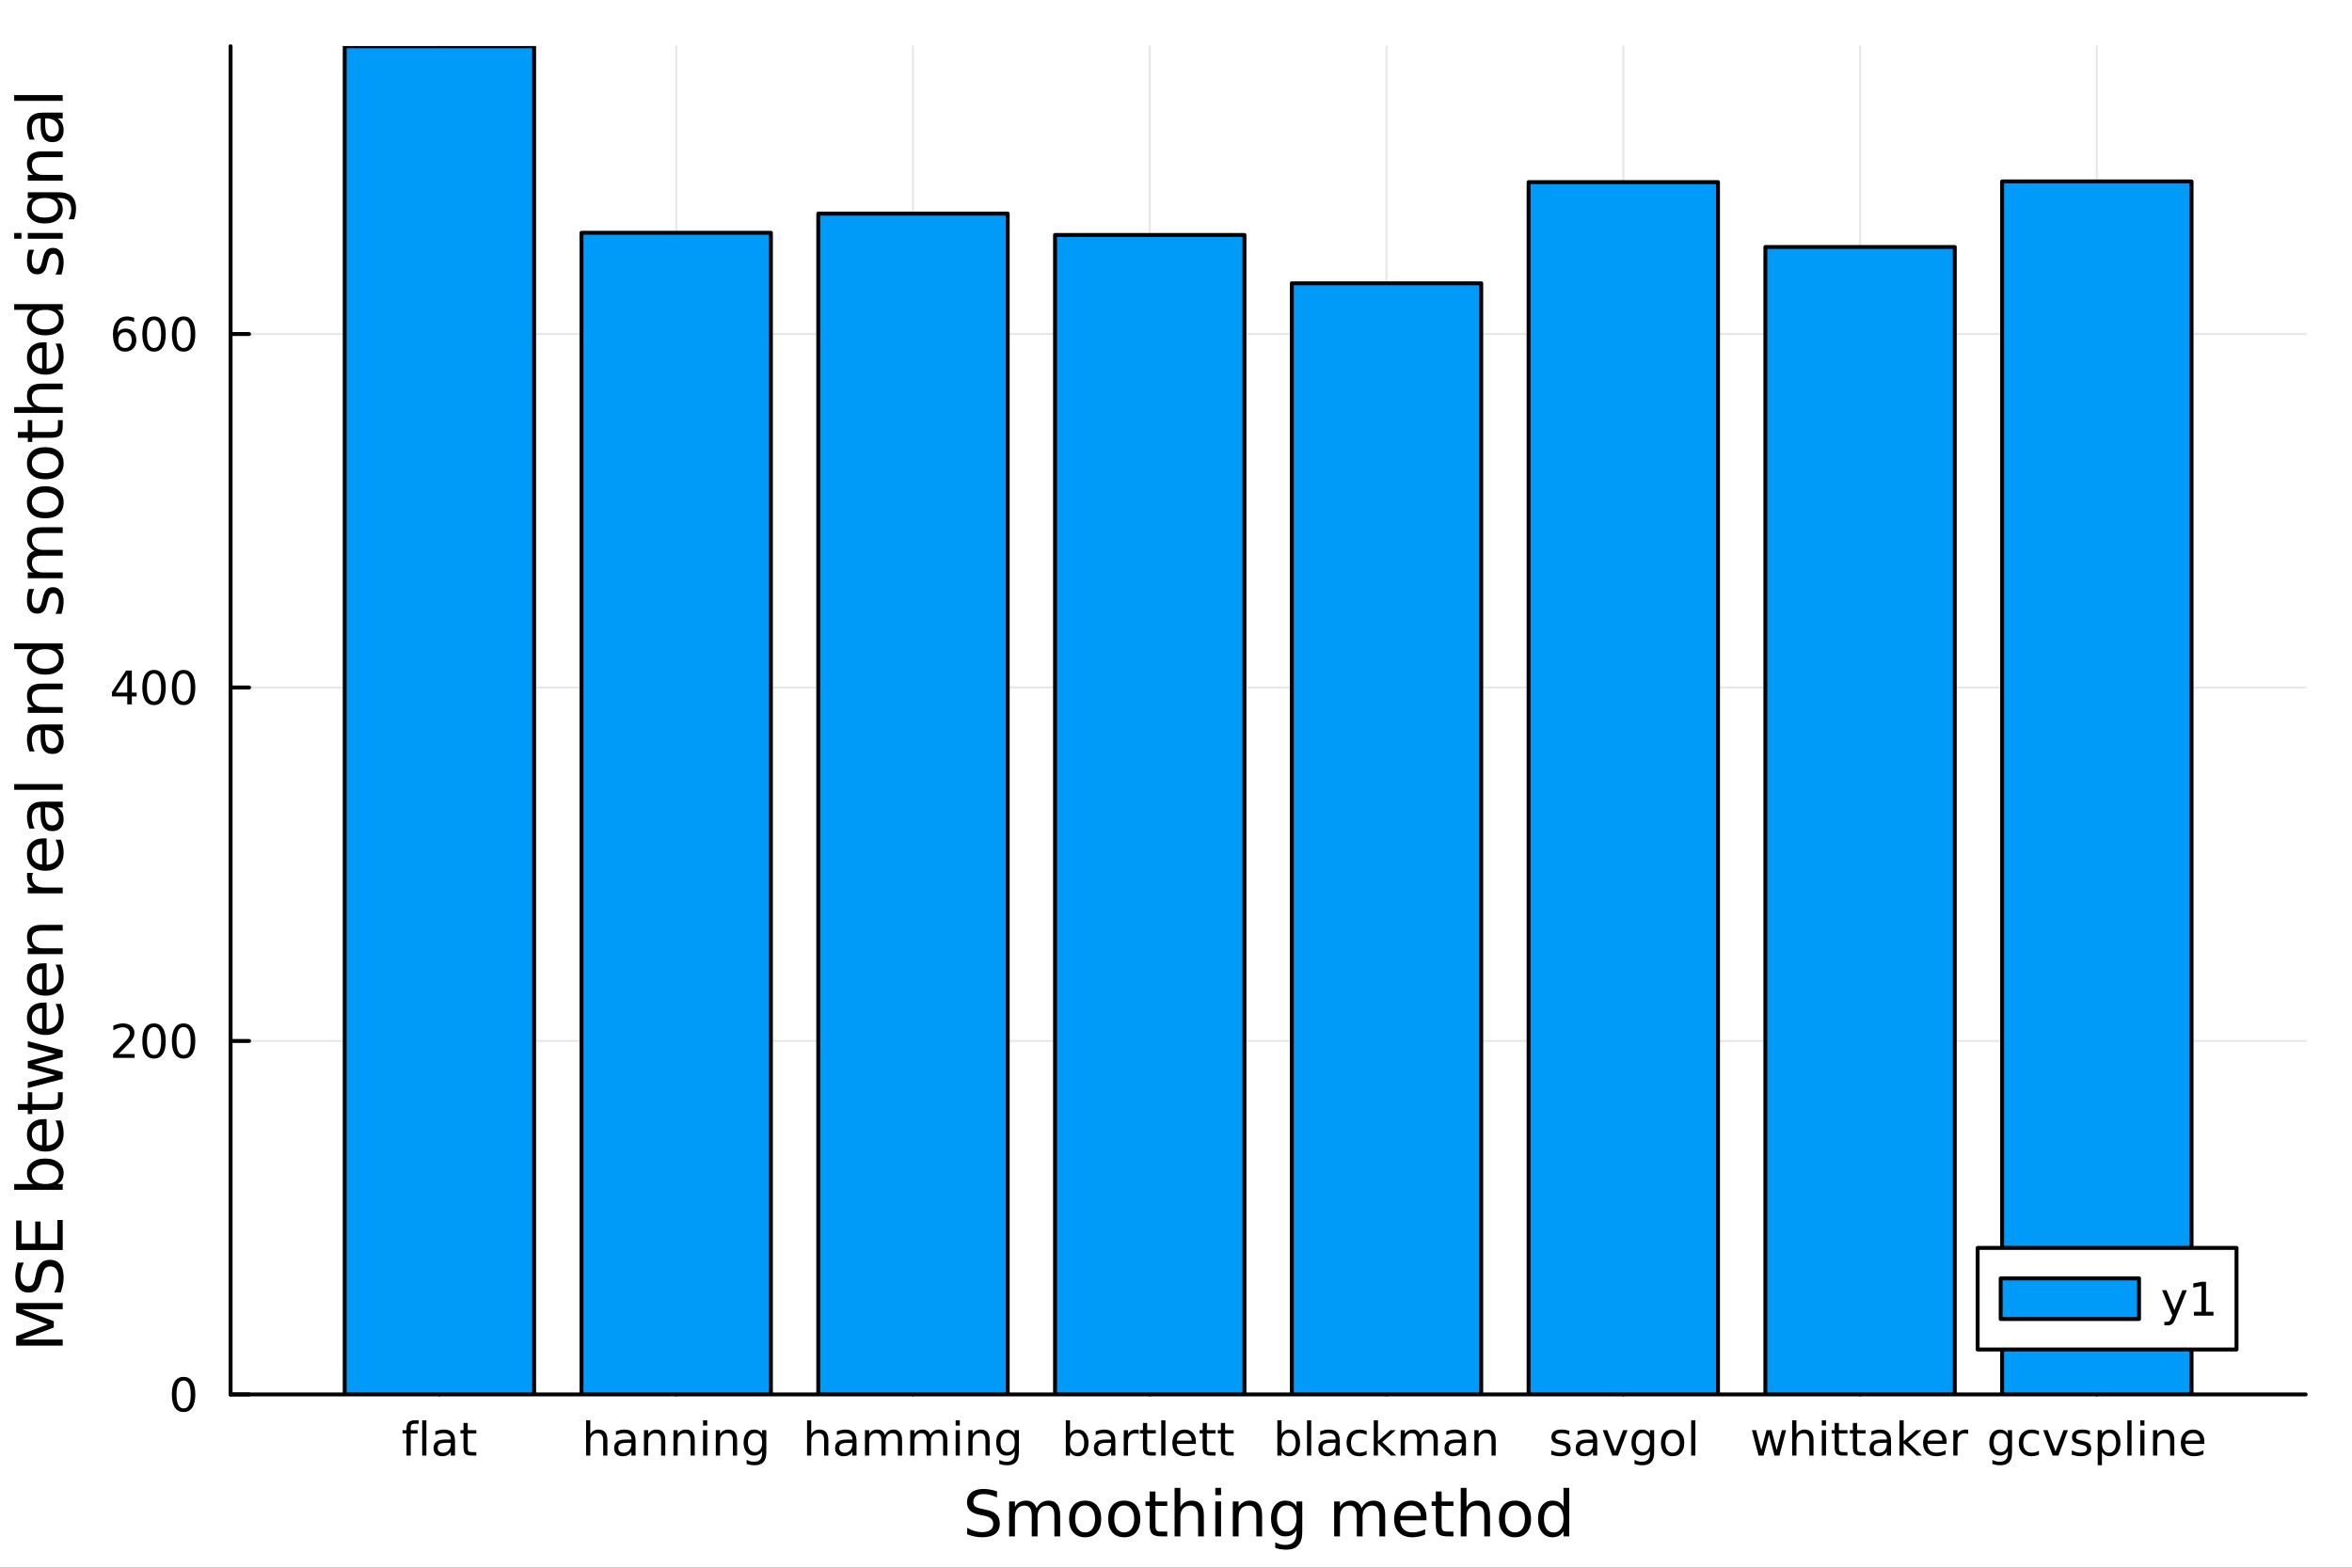 <?xml version="1.0" encoding="utf-8"?>
<svg xmlns="http://www.w3.org/2000/svg" xmlns:xlink="http://www.w3.org/1999/xlink" width="600" height="400" viewBox="0 0 2400 1600">
<rect x="0" y="0" width="2400" height="1600" fill="#333333" stroke="none"/>
<defs>
  <clipPath id="clip500">
    <rect x="0" y="0" width="2400" height="1600"/>
  </clipPath>
</defs>
<path clip-path="url(#clip500)" d="M0 1600 L2400 1600 L2400 0 L0 0  Z" fill="#ffffff" fill-rule="evenodd" fill-opacity="1"/>
<defs>
  <clipPath id="clip501">
    <rect x="480" y="0" width="1681" height="1600"/>
  </clipPath>
</defs>
<path clip-path="url(#clip500)" d="M235.283 1423.18 L2352.76 1423.18 L2352.76 47.244 L235.283 47.244  Z" fill="#ffffff" fill-rule="evenodd" fill-opacity="1"/>
<defs>
  <clipPath id="clip502">
    <rect x="235" y="47" width="2118" height="1377"/>
  </clipPath>
</defs>
<polyline clip-path="url(#clip502)" style="stroke:#000000; stroke-linecap:round; stroke-linejoin:round; stroke-width:2; stroke-opacity:0.1; fill:none" points="448.391,1423.18 448.391,47.244 "/>
<polyline clip-path="url(#clip502)" style="stroke:#000000; stroke-linecap:round; stroke-linejoin:round; stroke-width:2; stroke-opacity:0.1; fill:none" points="689.999,1423.18 689.999,47.244 "/>
<polyline clip-path="url(#clip502)" style="stroke:#000000; stroke-linecap:round; stroke-linejoin:round; stroke-width:2; stroke-opacity:0.1; fill:none" points="931.607,1423.18 931.607,47.244 "/>
<polyline clip-path="url(#clip502)" style="stroke:#000000; stroke-linecap:round; stroke-linejoin:round; stroke-width:2; stroke-opacity:0.1; fill:none" points="1173.22,1423.18 1173.22,47.244 "/>
<polyline clip-path="url(#clip502)" style="stroke:#000000; stroke-linecap:round; stroke-linejoin:round; stroke-width:2; stroke-opacity:0.1; fill:none" points="1414.82,1423.18 1414.82,47.244 "/>
<polyline clip-path="url(#clip502)" style="stroke:#000000; stroke-linecap:round; stroke-linejoin:round; stroke-width:2; stroke-opacity:0.1; fill:none" points="1656.43,1423.18 1656.43,47.244 "/>
<polyline clip-path="url(#clip502)" style="stroke:#000000; stroke-linecap:round; stroke-linejoin:round; stroke-width:2; stroke-opacity:0.1; fill:none" points="1898.04,1423.18 1898.04,47.244 "/>
<polyline clip-path="url(#clip502)" style="stroke:#000000; stroke-linecap:round; stroke-linejoin:round; stroke-width:2; stroke-opacity:0.1; fill:none" points="2139.65,1423.18 2139.65,47.244 "/>
<polyline clip-path="url(#clip502)" style="stroke:#000000; stroke-linecap:round; stroke-linejoin:round; stroke-width:2; stroke-opacity:0.1; fill:none" points="235.283,1423.18 2352.76,1423.18 "/>
<polyline clip-path="url(#clip502)" style="stroke:#000000; stroke-linecap:round; stroke-linejoin:round; stroke-width:2; stroke-opacity:0.1; fill:none" points="235.283,1062.42 2352.76,1062.42 "/>
<polyline clip-path="url(#clip502)" style="stroke:#000000; stroke-linecap:round; stroke-linejoin:round; stroke-width:2; stroke-opacity:0.1; fill:none" points="235.283,701.663 2352.76,701.663 "/>
<polyline clip-path="url(#clip502)" style="stroke:#000000; stroke-linecap:round; stroke-linejoin:round; stroke-width:2; stroke-opacity:0.1; fill:none" points="235.283,340.904 2352.76,340.904 "/>
<polyline clip-path="url(#clip500)" style="stroke:#000000; stroke-linecap:round; stroke-linejoin:round; stroke-width:4; stroke-opacity:1; fill:none" points="235.283,1423.18 2352.76,1423.18 "/>
<polyline clip-path="url(#clip500)" style="stroke:#000000; stroke-linecap:round; stroke-linejoin:round; stroke-width:4; stroke-opacity:1; fill:none" points="448.391,1423.18 448.391,1404.28 "/>
<polyline clip-path="url(#clip500)" style="stroke:#000000; stroke-linecap:round; stroke-linejoin:round; stroke-width:4; stroke-opacity:1; fill:none" points="689.999,1423.18 689.999,1404.28 "/>
<polyline clip-path="url(#clip500)" style="stroke:#000000; stroke-linecap:round; stroke-linejoin:round; stroke-width:4; stroke-opacity:1; fill:none" points="931.607,1423.18 931.607,1404.28 "/>
<polyline clip-path="url(#clip500)" style="stroke:#000000; stroke-linecap:round; stroke-linejoin:round; stroke-width:4; stroke-opacity:1; fill:none" points="1173.22,1423.18 1173.22,1404.28 "/>
<polyline clip-path="url(#clip500)" style="stroke:#000000; stroke-linecap:round; stroke-linejoin:round; stroke-width:4; stroke-opacity:1; fill:none" points="1414.82,1423.18 1414.82,1404.28 "/>
<polyline clip-path="url(#clip500)" style="stroke:#000000; stroke-linecap:round; stroke-linejoin:round; stroke-width:4; stroke-opacity:1; fill:none" points="1656.43,1423.18 1656.43,1404.28 "/>
<polyline clip-path="url(#clip500)" style="stroke:#000000; stroke-linecap:round; stroke-linejoin:round; stroke-width:4; stroke-opacity:1; fill:none" points="1898.04,1423.18 1898.04,1404.28 "/>
<polyline clip-path="url(#clip500)" style="stroke:#000000; stroke-linecap:round; stroke-linejoin:round; stroke-width:4; stroke-opacity:1; fill:none" points="2139.65,1423.18 2139.65,1404.28 "/>
<path clip-path="url(#clip500)" d="M427.257 1449.56 L427.257 1453.1 L423.183 1453.1 Q420.891 1453.1 419.988 1454.03 Q419.109 1454.96 419.109 1457.36 L419.109 1459.65 L426.122 1459.65 L426.122 1462.96 L419.109 1462.96 L419.109 1485.58 L414.826 1485.58 L414.826 1462.96 L410.752 1462.96 L410.752 1459.65 L414.826 1459.65 L414.826 1457.85 Q414.826 1453.52 416.84 1451.55 Q418.854 1449.56 423.229 1449.56 L427.257 1449.56 Z" fill="#000000" fill-rule="nonzero" fill-opacity="1" /><path clip-path="url(#clip500)" d="M430.822 1449.56 L435.081 1449.56 L435.081 1485.58 L430.822 1485.58 L430.822 1449.56 Z" fill="#000000" fill-rule="nonzero" fill-opacity="1" /><path clip-path="url(#clip500)" d="M455.775 1472.55 Q450.613 1472.55 448.622 1473.73 Q446.632 1474.91 446.632 1477.76 Q446.632 1480.02 448.113 1481.37 Q449.618 1482.69 452.187 1482.69 Q455.729 1482.69 457.858 1480.19 Q460.011 1477.66 460.011 1473.5 L460.011 1472.55 L455.775 1472.55 M464.27 1470.79 L464.27 1485.58 L460.011 1485.58 L460.011 1481.64 Q458.553 1484.01 456.377 1485.14 Q454.201 1486.25 451.053 1486.25 Q447.071 1486.25 444.71 1484.03 Q442.372 1481.78 442.372 1478.03 Q442.372 1473.66 445.289 1471.44 Q448.229 1469.21 454.039 1469.21 L460.011 1469.21 L460.011 1468.8 Q460.011 1465.86 458.067 1464.26 Q456.145 1462.64 452.65 1462.64 Q450.428 1462.64 448.321 1463.17 Q446.215 1463.7 444.271 1464.77 L444.271 1460.83 Q446.608 1459.93 448.808 1459.49 Q451.007 1459.03 453.09 1459.03 Q458.715 1459.03 461.493 1461.95 Q464.27 1464.86 464.27 1470.79 Z" fill="#000000" fill-rule="nonzero" fill-opacity="1" /><path clip-path="url(#clip500)" d="M477.256 1452.29 L477.256 1459.65 L486.03 1459.65 L486.03 1462.96 L477.256 1462.96 L477.256 1477.04 Q477.256 1480.21 478.113 1481.11 Q478.993 1482.02 481.655 1482.02 L486.03 1482.02 L486.03 1485.58 L481.655 1485.58 Q476.724 1485.58 474.849 1483.75 Q472.974 1481.9 472.974 1477.04 L472.974 1462.96 L469.849 1462.96 L469.849 1459.65 L472.974 1459.65 L472.974 1452.29 L477.256 1452.29 Z" fill="#000000" fill-rule="nonzero" fill-opacity="1" /><path clip-path="url(#clip500)" d="M619.768 1469.93 L619.768 1485.58 L615.509 1485.58 L615.509 1470.07 Q615.509 1466.39 614.074 1464.56 Q612.638 1462.73 609.768 1462.73 Q606.319 1462.73 604.328 1464.93 Q602.337 1467.13 602.337 1470.93 L602.337 1485.58 L598.055 1485.58 L598.055 1449.56 L602.337 1449.56 L602.337 1463.68 Q603.865 1461.34 605.925 1460.19 Q608.009 1459.03 610.717 1459.03 Q615.185 1459.03 617.476 1461.81 Q619.768 1464.56 619.768 1469.93 Z" fill="#000000" fill-rule="nonzero" fill-opacity="1" /><path clip-path="url(#clip500)" d="M640.046 1472.55 Q634.884 1472.55 632.893 1473.73 Q630.902 1474.91 630.902 1477.76 Q630.902 1480.02 632.384 1481.37 Q633.888 1482.69 636.458 1482.69 Q639.999 1482.69 642.129 1480.19 Q644.282 1477.66 644.282 1473.5 L644.282 1472.55 L640.046 1472.55 M648.541 1470.79 L648.541 1485.58 L644.282 1485.58 L644.282 1481.64 Q642.823 1484.01 640.647 1485.14 Q638.472 1486.25 635.323 1486.25 Q631.342 1486.25 628.981 1484.03 Q626.643 1481.78 626.643 1478.03 Q626.643 1473.66 629.56 1471.44 Q632.499 1469.21 638.309 1469.21 L644.282 1469.21 L644.282 1468.8 Q644.282 1465.86 642.337 1464.26 Q640.416 1462.64 636.921 1462.64 Q634.698 1462.64 632.592 1463.17 Q630.485 1463.7 628.541 1464.77 L628.541 1460.83 Q630.879 1459.93 633.078 1459.49 Q635.277 1459.03 637.36 1459.03 Q642.985 1459.03 645.763 1461.95 Q648.541 1464.86 648.541 1470.79 Z" fill="#000000" fill-rule="nonzero" fill-opacity="1" /><path clip-path="url(#clip500)" d="M678.865 1469.93 L678.865 1485.58 L674.606 1485.58 L674.606 1470.07 Q674.606 1466.39 673.17 1464.56 Q671.735 1462.73 668.865 1462.73 Q665.416 1462.73 663.425 1464.93 Q661.434 1467.13 661.434 1470.93 L661.434 1485.58 L657.152 1485.58 L657.152 1459.65 L661.434 1459.65 L661.434 1463.68 Q662.962 1461.34 665.022 1460.19 Q667.106 1459.03 669.814 1459.03 Q674.282 1459.03 676.573 1461.81 Q678.865 1464.56 678.865 1469.93 Z" fill="#000000" fill-rule="nonzero" fill-opacity="1" /><path clip-path="url(#clip500)" d="M708.911 1469.93 L708.911 1485.58 L704.652 1485.58 L704.652 1470.07 Q704.652 1466.39 703.217 1464.56 Q701.781 1462.73 698.911 1462.73 Q695.462 1462.73 693.471 1464.93 Q691.481 1467.13 691.481 1470.93 L691.481 1485.58 L687.198 1485.58 L687.198 1459.65 L691.481 1459.65 L691.481 1463.68 Q693.008 1461.34 695.068 1460.19 Q697.152 1459.03 699.86 1459.03 Q704.328 1459.03 706.619 1461.81 Q708.911 1464.56 708.911 1469.93 Z" fill="#000000" fill-rule="nonzero" fill-opacity="1" /><path clip-path="url(#clip500)" d="M717.406 1459.65 L721.666 1459.65 L721.666 1485.58 L717.406 1485.58 L717.406 1459.65 M717.406 1449.56 L721.666 1449.56 L721.666 1454.96 L717.406 1454.96 L717.406 1449.56 Z" fill="#000000" fill-rule="nonzero" fill-opacity="1" /><path clip-path="url(#clip500)" d="M752.128 1469.93 L752.128 1485.58 L747.869 1485.58 L747.869 1470.07 Q747.869 1466.39 746.434 1464.56 Q744.999 1462.73 742.128 1462.73 Q738.679 1462.73 736.689 1464.93 Q734.698 1467.13 734.698 1470.93 L734.698 1485.58 L730.415 1485.58 L730.415 1459.65 L734.698 1459.65 L734.698 1463.68 Q736.226 1461.34 738.286 1460.19 Q740.369 1459.03 743.077 1459.03 Q747.545 1459.03 749.837 1461.81 Q752.128 1464.56 752.128 1469.93 Z" fill="#000000" fill-rule="nonzero" fill-opacity="1" /><path clip-path="url(#clip500)" d="M777.684 1472.32 Q777.684 1467.69 775.762 1465.14 Q773.864 1462.59 770.415 1462.59 Q766.989 1462.59 765.068 1465.14 Q763.17 1467.69 763.17 1472.32 Q763.17 1476.92 765.068 1479.47 Q766.989 1482.02 770.415 1482.02 Q773.864 1482.02 775.762 1479.47 Q777.684 1476.92 777.684 1472.32 M781.943 1482.36 Q781.943 1488.98 779.003 1492.2 Q776.063 1495.44 769.999 1495.44 Q767.753 1495.44 765.763 1495.09 Q763.772 1494.77 761.897 1494.08 L761.897 1489.93 Q763.772 1490.95 765.6 1491.44 Q767.429 1491.92 769.327 1491.92 Q773.517 1491.92 775.6 1489.72 Q777.684 1487.55 777.684 1483.13 L777.684 1481.02 Q776.364 1483.31 774.304 1484.45 Q772.244 1485.58 769.374 1485.58 Q764.605 1485.58 761.688 1481.95 Q758.772 1478.31 758.772 1472.32 Q758.772 1466.3 761.688 1462.66 Q764.605 1459.03 769.374 1459.03 Q772.244 1459.03 774.304 1460.16 Q776.364 1461.3 777.684 1463.59 L777.684 1459.65 L781.943 1459.65 L781.943 1482.36 Z" fill="#000000" fill-rule="nonzero" fill-opacity="1" /><path clip-path="url(#clip500)" d="M845.242 1469.93 L845.242 1485.58 L840.983 1485.58 L840.983 1470.07 Q840.983 1466.39 839.547 1464.56 Q838.112 1462.73 835.242 1462.73 Q831.793 1462.73 829.802 1464.93 Q827.811 1467.13 827.811 1470.93 L827.811 1485.58 L823.529 1485.58 L823.529 1449.56 L827.811 1449.56 L827.811 1463.68 Q829.339 1461.34 831.399 1460.19 Q833.483 1459.03 836.191 1459.03 Q840.659 1459.03 842.95 1461.81 Q845.242 1464.56 845.242 1469.93 Z" fill="#000000" fill-rule="nonzero" fill-opacity="1" /><path clip-path="url(#clip500)" d="M865.52 1472.55 Q860.358 1472.55 858.367 1473.73 Q856.376 1474.91 856.376 1477.76 Q856.376 1480.02 857.858 1481.37 Q859.362 1482.69 861.932 1482.69 Q865.473 1482.69 867.603 1480.19 Q869.756 1477.66 869.756 1473.5 L869.756 1472.55 L865.52 1472.55 M874.015 1470.79 L874.015 1485.58 L869.756 1485.58 L869.756 1481.64 Q868.297 1484.01 866.121 1485.14 Q863.945 1486.25 860.797 1486.25 Q856.816 1486.25 854.455 1484.03 Q852.117 1481.78 852.117 1478.03 Q852.117 1473.66 855.034 1471.44 Q857.973 1469.21 863.783 1469.21 L869.756 1469.21 L869.756 1468.8 Q869.756 1465.86 867.811 1464.26 Q865.89 1462.64 862.395 1462.64 Q860.172 1462.64 858.066 1463.17 Q855.959 1463.7 854.015 1464.77 L854.015 1460.83 Q856.353 1459.93 858.552 1459.49 Q860.751 1459.03 862.834 1459.03 Q868.459 1459.03 871.237 1461.95 Q874.015 1464.86 874.015 1470.79 Z" fill="#000000" fill-rule="nonzero" fill-opacity="1" /><path clip-path="url(#clip500)" d="M902.973 1464.63 Q904.57 1461.76 906.792 1460.39 Q909.015 1459.03 912.024 1459.03 Q916.075 1459.03 918.274 1461.88 Q920.473 1464.7 920.473 1469.93 L920.473 1485.58 L916.191 1485.58 L916.191 1470.07 Q916.191 1466.34 914.871 1464.54 Q913.552 1462.73 910.843 1462.73 Q907.533 1462.73 905.612 1464.93 Q903.691 1467.13 903.691 1470.93 L903.691 1485.58 L899.408 1485.58 L899.408 1470.07 Q899.408 1466.32 898.089 1464.54 Q896.769 1462.73 894.015 1462.73 Q890.751 1462.73 888.83 1464.95 Q886.908 1467.15 886.908 1470.93 L886.908 1485.58 L882.626 1485.58 L882.626 1459.65 L886.908 1459.65 L886.908 1463.68 Q888.367 1461.3 890.404 1460.16 Q892.441 1459.03 895.242 1459.03 Q898.066 1459.03 900.033 1460.46 Q902.024 1461.9 902.973 1464.63 Z" fill="#000000" fill-rule="nonzero" fill-opacity="1" /><path clip-path="url(#clip500)" d="M949.153 1464.63 Q950.751 1461.76 952.973 1460.39 Q955.195 1459.03 958.204 1459.03 Q962.255 1459.03 964.454 1461.88 Q966.653 1464.7 966.653 1469.93 L966.653 1485.58 L962.371 1485.58 L962.371 1470.07 Q962.371 1466.34 961.051 1464.54 Q959.732 1462.73 957.024 1462.73 Q953.714 1462.73 951.792 1464.93 Q949.871 1467.13 949.871 1470.93 L949.871 1485.58 L945.589 1485.58 L945.589 1470.07 Q945.589 1466.32 944.269 1464.54 Q942.95 1462.73 940.195 1462.73 Q936.931 1462.73 935.01 1464.95 Q933.089 1467.15 933.089 1470.93 L933.089 1485.58 L928.806 1485.58 L928.806 1459.65 L933.089 1459.65 L933.089 1463.68 Q934.547 1461.3 936.584 1460.16 Q938.621 1459.03 941.422 1459.03 Q944.246 1459.03 946.214 1460.46 Q948.204 1461.9 949.153 1464.63 Z" fill="#000000" fill-rule="nonzero" fill-opacity="1" /><path clip-path="url(#clip500)" d="M975.149 1459.65 L979.408 1459.65 L979.408 1485.58 L975.149 1485.58 L975.149 1459.65 M975.149 1449.56 L979.408 1449.56 L979.408 1454.96 L975.149 1454.96 L975.149 1449.56 Z" fill="#000000" fill-rule="nonzero" fill-opacity="1" /><path clip-path="url(#clip500)" d="M1009.87 1469.93 L1009.87 1485.58 L1005.61 1485.58 L1005.61 1470.07 Q1005.61 1466.39 1004.18 1464.56 Q1002.74 1462.73 999.871 1462.73 Q996.422 1462.73 994.431 1464.93 Q992.44 1467.13 992.44 1470.93 L992.44 1485.58 L988.158 1485.58 L988.158 1459.65 L992.44 1459.65 L992.44 1463.68 Q993.968 1461.34 996.028 1460.19 Q998.111 1459.03 1000.82 1459.03 Q1005.29 1459.03 1007.58 1461.81 Q1009.87 1464.56 1009.87 1469.93 Z" fill="#000000" fill-rule="nonzero" fill-opacity="1" /><path clip-path="url(#clip500)" d="M1035.43 1472.32 Q1035.43 1467.69 1033.5 1465.14 Q1031.61 1462.59 1028.16 1462.59 Q1024.73 1462.59 1022.81 1465.14 Q1020.91 1467.69 1020.91 1472.32 Q1020.91 1476.92 1022.81 1479.47 Q1024.73 1482.02 1028.16 1482.02 Q1031.61 1482.02 1033.5 1479.47 Q1035.43 1476.92 1035.43 1472.32 M1039.69 1482.36 Q1039.69 1488.98 1036.75 1492.2 Q1033.81 1495.44 1027.74 1495.44 Q1025.5 1495.44 1023.5 1495.09 Q1021.51 1494.77 1019.64 1494.08 L1019.64 1489.93 Q1021.51 1490.95 1023.34 1491.44 Q1025.17 1491.92 1027.07 1491.92 Q1031.26 1491.92 1033.34 1489.72 Q1035.43 1487.55 1035.43 1483.13 L1035.43 1481.02 Q1034.11 1483.31 1032.05 1484.45 Q1029.99 1485.58 1027.12 1485.58 Q1022.35 1485.58 1019.43 1481.95 Q1016.51 1478.31 1016.51 1472.32 Q1016.51 1466.3 1019.43 1462.66 Q1022.35 1459.03 1027.12 1459.03 Q1029.99 1459.03 1032.05 1460.16 Q1034.11 1461.3 1035.43 1463.59 L1035.43 1459.65 L1039.69 1459.65 L1039.69 1482.36 Z" fill="#000000" fill-rule="nonzero" fill-opacity="1" /><path clip-path="url(#clip500)" d="M1106.34 1472.64 Q1106.34 1467.94 1104.4 1465.28 Q1102.47 1462.59 1099.1 1462.59 Q1095.72 1462.59 1093.77 1465.28 Q1091.85 1467.94 1091.85 1472.64 Q1091.85 1477.34 1093.77 1480.02 Q1095.72 1482.69 1099.1 1482.69 Q1102.47 1482.69 1104.4 1480.02 Q1106.34 1477.34 1106.34 1472.64 M1091.85 1463.59 Q1093.19 1461.27 1095.23 1460.16 Q1097.29 1459.03 1100.14 1459.03 Q1104.86 1459.03 1107.8 1462.78 Q1110.76 1466.53 1110.76 1472.64 Q1110.76 1478.75 1107.8 1482.5 Q1104.86 1486.25 1100.14 1486.25 Q1097.29 1486.25 1095.23 1485.14 Q1093.19 1484.01 1091.85 1481.69 L1091.85 1485.58 L1087.57 1485.58 L1087.57 1449.56 L1091.85 1449.56 L1091.85 1463.59 Z" fill="#000000" fill-rule="nonzero" fill-opacity="1" /><path clip-path="url(#clip500)" d="M1129.6 1472.55 Q1124.44 1472.55 1122.45 1473.73 Q1120.46 1474.91 1120.46 1477.76 Q1120.46 1480.02 1121.94 1481.37 Q1123.45 1482.69 1126.02 1482.69 Q1129.56 1482.69 1131.69 1480.19 Q1133.84 1477.66 1133.84 1473.5 L1133.84 1472.55 L1129.6 1472.55 M1138.1 1470.79 L1138.1 1485.58 L1133.84 1485.58 L1133.84 1481.64 Q1132.38 1484.01 1130.21 1485.14 Q1128.03 1486.25 1124.88 1486.25 Q1120.9 1486.25 1118.54 1484.03 Q1116.2 1481.78 1116.2 1478.03 Q1116.2 1473.66 1119.12 1471.44 Q1122.06 1469.21 1127.87 1469.21 L1133.84 1469.21 L1133.84 1468.8 Q1133.84 1465.86 1131.9 1464.26 Q1129.97 1462.64 1126.48 1462.64 Q1124.26 1462.64 1122.15 1463.17 Q1120.04 1463.7 1118.1 1464.77 L1118.1 1460.83 Q1120.44 1459.93 1122.64 1459.49 Q1124.84 1459.03 1126.92 1459.03 Q1132.54 1459.03 1135.32 1461.95 Q1138.1 1464.86 1138.1 1470.79 Z" fill="#000000" fill-rule="nonzero" fill-opacity="1" /><path clip-path="url(#clip500)" d="M1161.9 1463.64 Q1161.18 1463.22 1160.32 1463.03 Q1159.49 1462.83 1158.47 1462.83 Q1154.86 1462.83 1152.91 1465.19 Q1150.99 1467.52 1150.99 1471.92 L1150.99 1485.58 L1146.71 1485.58 L1146.71 1459.65 L1150.99 1459.65 L1150.99 1463.68 Q1152.34 1461.32 1154.49 1460.19 Q1156.64 1459.03 1159.72 1459.03 Q1160.16 1459.03 1160.69 1459.1 Q1161.22 1459.14 1161.87 1459.26 L1161.9 1463.64 Z" fill="#000000" fill-rule="nonzero" fill-opacity="1" /><path clip-path="url(#clip500)" d="M1170.58 1452.29 L1170.58 1459.65 L1179.35 1459.65 L1179.35 1462.96 L1170.58 1462.96 L1170.58 1477.04 Q1170.58 1480.21 1171.43 1481.11 Q1172.31 1482.02 1174.97 1482.02 L1179.35 1482.02 L1179.35 1485.58 L1174.97 1485.58 Q1170.04 1485.58 1168.17 1483.75 Q1166.29 1481.9 1166.29 1477.04 L1166.29 1462.96 L1163.17 1462.96 L1163.17 1459.65 L1166.29 1459.65 L1166.29 1452.29 L1170.58 1452.29 Z" fill="#000000" fill-rule="nonzero" fill-opacity="1" /><path clip-path="url(#clip500)" d="M1184.95 1449.56 L1189.21 1449.56 L1189.21 1485.58 L1184.95 1485.58 L1184.95 1449.56 Z" fill="#000000" fill-rule="nonzero" fill-opacity="1" /><path clip-path="url(#clip500)" d="M1220.3 1471.55 L1220.3 1473.64 L1200.72 1473.64 Q1200.99 1478.03 1203.35 1480.35 Q1205.74 1482.64 1209.97 1482.64 Q1212.43 1482.64 1214.72 1482.04 Q1217.03 1481.44 1219.3 1480.23 L1219.3 1484.26 Q1217.01 1485.23 1214.6 1485.74 Q1212.2 1486.25 1209.72 1486.25 Q1203.52 1486.25 1199.88 1482.64 Q1196.27 1479.03 1196.27 1472.87 Q1196.27 1466.51 1199.7 1462.78 Q1203.15 1459.03 1208.98 1459.03 Q1214.21 1459.03 1217.24 1462.41 Q1220.3 1465.77 1220.3 1471.55 M1216.04 1470.3 Q1215.99 1466.81 1214.07 1464.72 Q1212.17 1462.64 1209.03 1462.64 Q1205.46 1462.64 1203.31 1464.65 Q1201.18 1466.67 1200.85 1470.33 L1216.04 1470.3 Z" fill="#000000" fill-rule="nonzero" fill-opacity="1" /><path clip-path="url(#clip500)" d="M1231.5 1452.29 L1231.5 1459.65 L1240.28 1459.65 L1240.28 1462.96 L1231.5 1462.96 L1231.5 1477.04 Q1231.5 1480.21 1232.36 1481.11 Q1233.24 1482.02 1235.9 1482.02 L1240.28 1482.02 L1240.28 1485.58 L1235.9 1485.58 Q1230.97 1485.58 1229.09 1483.75 Q1227.22 1481.9 1227.22 1477.04 L1227.22 1462.96 L1224.09 1462.96 L1224.09 1459.65 L1227.22 1459.65 L1227.22 1452.29 L1231.5 1452.29 Z" fill="#000000" fill-rule="nonzero" fill-opacity="1" /><path clip-path="url(#clip500)" d="M1250.09 1452.29 L1250.09 1459.65 L1258.86 1459.65 L1258.86 1462.96 L1250.09 1462.96 L1250.09 1477.04 Q1250.09 1480.21 1250.95 1481.11 Q1251.83 1482.02 1254.49 1482.02 L1258.86 1482.02 L1258.86 1485.58 L1254.49 1485.58 Q1249.56 1485.58 1247.68 1483.75 Q1245.81 1481.9 1245.81 1477.04 L1245.81 1462.96 L1242.68 1462.96 L1242.68 1459.65 L1245.81 1459.65 L1245.81 1452.29 L1250.09 1452.29 Z" fill="#000000" fill-rule="nonzero" fill-opacity="1" /><path clip-path="url(#clip500)" d="M1322.21 1472.64 Q1322.21 1467.94 1320.26 1465.28 Q1318.34 1462.59 1314.96 1462.59 Q1311.58 1462.59 1309.64 1465.28 Q1307.72 1467.94 1307.72 1472.64 Q1307.72 1477.34 1309.64 1480.02 Q1311.58 1482.69 1314.96 1482.69 Q1318.34 1482.69 1320.26 1480.02 Q1322.21 1477.34 1322.21 1472.64 M1307.72 1463.59 Q1309.06 1461.27 1311.1 1460.16 Q1313.16 1459.03 1316 1459.03 Q1320.73 1459.03 1323.67 1462.78 Q1326.63 1466.53 1326.63 1472.64 Q1326.63 1478.75 1323.67 1482.5 Q1320.73 1486.25 1316 1486.25 Q1313.16 1486.25 1311.1 1485.14 Q1309.06 1484.01 1307.72 1481.69 L1307.72 1485.58 L1303.44 1485.58 L1303.44 1449.56 L1307.72 1449.56 L1307.72 1463.59 Z" fill="#000000" fill-rule="nonzero" fill-opacity="1" /><path clip-path="url(#clip500)" d="M1333.69 1449.56 L1337.95 1449.56 L1337.95 1485.58 L1333.69 1485.58 L1333.69 1449.56 Z" fill="#000000" fill-rule="nonzero" fill-opacity="1" /><path clip-path="url(#clip500)" d="M1358.64 1472.55 Q1353.48 1472.55 1351.49 1473.73 Q1349.5 1474.91 1349.5 1477.76 Q1349.5 1480.02 1350.98 1481.37 Q1352.49 1482.69 1355.06 1482.69 Q1358.6 1482.69 1360.73 1480.19 Q1362.88 1477.66 1362.88 1473.5 L1362.88 1472.55 L1358.64 1472.55 M1367.14 1470.79 L1367.14 1485.58 L1362.88 1485.58 L1362.88 1481.64 Q1361.42 1484.01 1359.25 1485.14 Q1357.07 1486.25 1353.92 1486.25 Q1349.94 1486.25 1347.58 1484.03 Q1345.24 1481.78 1345.24 1478.03 Q1345.24 1473.66 1348.16 1471.44 Q1351.1 1469.21 1356.91 1469.21 L1362.88 1469.21 L1362.88 1468.8 Q1362.88 1465.86 1360.93 1464.26 Q1359.01 1462.64 1355.52 1462.64 Q1353.3 1462.64 1351.19 1463.17 Q1349.08 1463.7 1347.14 1464.77 L1347.14 1460.83 Q1349.48 1459.93 1351.68 1459.49 Q1353.87 1459.03 1355.96 1459.03 Q1361.58 1459.03 1364.36 1461.95 Q1367.14 1464.86 1367.14 1470.79 Z" fill="#000000" fill-rule="nonzero" fill-opacity="1" /><path clip-path="url(#clip500)" d="M1394.57 1460.65 L1394.57 1464.63 Q1392.76 1463.64 1390.93 1463.15 Q1389.13 1462.64 1387.28 1462.64 Q1383.13 1462.64 1380.84 1465.28 Q1378.55 1467.89 1378.55 1472.64 Q1378.55 1477.39 1380.84 1480.02 Q1383.13 1482.64 1387.28 1482.64 Q1389.13 1482.64 1390.93 1482.15 Q1392.76 1481.64 1394.57 1480.65 L1394.57 1484.58 Q1392.79 1485.42 1390.87 1485.83 Q1388.97 1486.25 1386.81 1486.25 Q1380.96 1486.25 1377.51 1482.57 Q1374.06 1478.89 1374.06 1472.64 Q1374.06 1466.3 1377.53 1462.66 Q1381.03 1459.03 1387.09 1459.03 Q1389.06 1459.03 1390.93 1459.45 Q1392.81 1459.84 1394.57 1460.65 Z" fill="#000000" fill-rule="nonzero" fill-opacity="1" /><path clip-path="url(#clip500)" d="M1401.81 1449.56 L1406.1 1449.56 L1406.1 1470.83 L1418.8 1459.65 L1424.24 1459.65 L1410.49 1471.78 L1424.82 1485.58 L1419.27 1485.58 L1406.1 1472.92 L1406.1 1485.58 L1401.81 1485.58 L1401.81 1449.56 Z" fill="#000000" fill-rule="nonzero" fill-opacity="1" /><path clip-path="url(#clip500)" d="M1449.61 1464.63 Q1451.21 1461.76 1453.43 1460.39 Q1455.66 1459.03 1458.67 1459.03 Q1462.72 1459.03 1464.92 1461.88 Q1467.11 1464.7 1467.11 1469.93 L1467.11 1485.58 L1462.83 1485.58 L1462.83 1470.07 Q1462.83 1466.34 1461.51 1464.54 Q1460.19 1462.73 1457.49 1462.73 Q1454.18 1462.73 1452.25 1464.93 Q1450.33 1467.13 1450.33 1470.93 L1450.33 1485.58 L1446.05 1485.58 L1446.05 1470.07 Q1446.05 1466.32 1444.73 1464.54 Q1443.41 1462.73 1440.66 1462.73 Q1437.39 1462.73 1435.47 1464.95 Q1433.55 1467.15 1433.55 1470.93 L1433.55 1485.58 L1429.27 1485.58 L1429.27 1459.65 L1433.55 1459.65 L1433.55 1463.68 Q1435.01 1461.3 1437.05 1460.16 Q1439.08 1459.03 1441.88 1459.03 Q1444.71 1459.03 1446.68 1460.46 Q1448.67 1461.9 1449.61 1464.63 Z" fill="#000000" fill-rule="nonzero" fill-opacity="1" /><path clip-path="url(#clip500)" d="M1487.39 1472.55 Q1482.23 1472.55 1480.24 1473.73 Q1478.25 1474.91 1478.25 1477.76 Q1478.25 1480.02 1479.73 1481.37 Q1481.24 1482.69 1483.8 1482.69 Q1487.35 1482.69 1489.48 1480.19 Q1491.63 1477.66 1491.63 1473.5 L1491.63 1472.55 L1487.39 1472.55 M1495.89 1470.79 L1495.89 1485.58 L1491.63 1485.58 L1491.63 1481.64 Q1490.17 1484.01 1487.99 1485.14 Q1485.82 1486.25 1482.67 1486.25 Q1478.69 1486.25 1476.33 1484.03 Q1473.99 1481.78 1473.99 1478.03 Q1473.99 1473.66 1476.91 1471.44 Q1479.85 1469.21 1485.66 1469.21 L1491.63 1469.21 L1491.63 1468.8 Q1491.63 1465.86 1489.68 1464.26 Q1487.76 1462.64 1484.27 1462.64 Q1482.05 1462.64 1479.94 1463.17 Q1477.83 1463.7 1475.89 1464.77 L1475.89 1460.83 Q1478.23 1459.93 1480.42 1459.49 Q1482.62 1459.03 1484.71 1459.03 Q1490.33 1459.03 1493.11 1461.95 Q1495.89 1464.86 1495.89 1470.79 Z" fill="#000000" fill-rule="nonzero" fill-opacity="1" /><path clip-path="url(#clip500)" d="M1526.21 1469.93 L1526.21 1485.58 L1521.95 1485.58 L1521.95 1470.07 Q1521.95 1466.39 1520.52 1464.56 Q1519.08 1462.73 1516.21 1462.73 Q1512.76 1462.73 1510.77 1464.93 Q1508.78 1467.13 1508.78 1470.93 L1508.78 1485.58 L1504.5 1485.58 L1504.5 1459.65 L1508.78 1459.65 L1508.78 1463.68 Q1510.31 1461.34 1512.37 1460.19 Q1514.45 1459.03 1517.16 1459.03 Q1521.63 1459.03 1523.92 1461.81 Q1526.21 1464.56 1526.21 1469.93 Z" fill="#000000" fill-rule="nonzero" fill-opacity="1" /><path clip-path="url(#clip500)" d="M1601.33 1460.42 L1601.33 1464.45 Q1599.52 1463.52 1597.58 1463.06 Q1595.63 1462.59 1593.55 1462.59 Q1590.38 1462.59 1588.78 1463.57 Q1587.21 1464.54 1587.21 1466.48 Q1587.21 1467.96 1588.34 1468.82 Q1589.48 1469.65 1592.9 1470.42 L1594.36 1470.74 Q1598.9 1471.71 1600.8 1473.5 Q1602.72 1475.26 1602.72 1478.43 Q1602.72 1482.04 1599.85 1484.14 Q1597 1486.25 1592 1486.25 Q1589.92 1486.25 1587.65 1485.83 Q1585.4 1485.44 1582.9 1484.63 L1582.9 1480.23 Q1585.26 1481.46 1587.55 1482.08 Q1589.85 1482.69 1592.09 1482.69 Q1595.1 1482.69 1596.72 1481.67 Q1598.34 1480.63 1598.34 1478.75 Q1598.34 1477.02 1597.16 1476.09 Q1596 1475.16 1592.05 1474.31 L1590.56 1473.96 Q1586.61 1473.13 1584.85 1471.41 Q1583.09 1469.68 1583.09 1466.67 Q1583.09 1463.01 1585.68 1461.02 Q1588.27 1459.03 1593.04 1459.03 Q1595.4 1459.03 1597.49 1459.38 Q1599.57 1459.72 1601.33 1460.42 Z" fill="#000000" fill-rule="nonzero" fill-opacity="1" /><path clip-path="url(#clip500)" d="M1621.28 1472.55 Q1616.12 1472.55 1614.13 1473.73 Q1612.14 1474.91 1612.14 1477.76 Q1612.14 1480.02 1613.62 1481.37 Q1615.12 1482.69 1617.69 1482.69 Q1621.24 1482.69 1623.36 1480.19 Q1625.52 1477.66 1625.52 1473.5 L1625.52 1472.55 L1621.28 1472.55 M1629.78 1470.79 L1629.78 1485.58 L1625.52 1485.58 L1625.52 1481.64 Q1624.06 1484.01 1621.88 1485.14 Q1619.71 1486.25 1616.56 1486.25 Q1612.58 1486.25 1610.22 1484.03 Q1607.88 1481.78 1607.88 1478.03 Q1607.88 1473.66 1610.8 1471.44 Q1613.74 1469.21 1619.55 1469.21 L1625.52 1469.21 L1625.52 1468.8 Q1625.52 1465.86 1623.57 1464.26 Q1621.65 1462.64 1618.16 1462.64 Q1615.93 1462.64 1613.83 1463.17 Q1611.72 1463.7 1609.78 1464.77 L1609.78 1460.83 Q1612.11 1459.93 1614.31 1459.49 Q1616.51 1459.03 1618.6 1459.03 Q1624.22 1459.03 1627 1461.95 Q1629.78 1464.86 1629.78 1470.79 Z" fill="#000000" fill-rule="nonzero" fill-opacity="1" /><path clip-path="url(#clip500)" d="M1635.49 1459.65 L1640.01 1459.65 L1648.11 1481.41 L1656.21 1459.65 L1660.73 1459.65 L1651 1485.58 L1645.22 1485.58 L1635.49 1459.65 Z" fill="#000000" fill-rule="nonzero" fill-opacity="1" /><path clip-path="url(#clip500)" d="M1683.67 1472.32 Q1683.67 1467.69 1681.74 1465.14 Q1679.85 1462.59 1676.4 1462.59 Q1672.97 1462.59 1671.05 1465.14 Q1669.15 1467.69 1669.15 1472.32 Q1669.15 1476.92 1671.05 1479.47 Q1672.97 1482.02 1676.4 1482.02 Q1679.85 1482.02 1681.74 1479.47 Q1683.67 1476.92 1683.67 1472.32 M1687.92 1482.36 Q1687.92 1488.98 1684.98 1492.2 Q1682.04 1495.44 1675.98 1495.44 Q1673.73 1495.44 1671.74 1495.09 Q1669.75 1494.77 1667.88 1494.08 L1667.88 1489.93 Q1669.75 1490.95 1671.58 1491.44 Q1673.41 1491.92 1675.31 1491.92 Q1679.5 1491.92 1681.58 1489.72 Q1683.67 1487.55 1683.67 1483.13 L1683.67 1481.02 Q1682.35 1483.31 1680.29 1484.45 Q1678.23 1485.58 1675.36 1485.58 Q1670.59 1485.58 1667.67 1481.95 Q1664.75 1478.31 1664.75 1472.32 Q1664.75 1466.3 1667.67 1462.66 Q1670.59 1459.03 1675.36 1459.03 Q1678.23 1459.03 1680.29 1460.16 Q1682.35 1461.3 1683.67 1463.59 L1683.67 1459.65 L1687.92 1459.65 L1687.92 1482.36 Z" fill="#000000" fill-rule="nonzero" fill-opacity="1" /><path clip-path="url(#clip500)" d="M1706.74 1462.64 Q1703.32 1462.64 1701.33 1465.33 Q1699.34 1467.99 1699.34 1472.64 Q1699.34 1477.29 1701.3 1479.98 Q1703.29 1482.64 1706.74 1482.64 Q1710.15 1482.64 1712.14 1479.95 Q1714.13 1477.27 1714.13 1472.64 Q1714.13 1468.03 1712.14 1465.35 Q1710.15 1462.64 1706.74 1462.64 M1706.74 1459.03 Q1712.3 1459.03 1715.47 1462.64 Q1718.64 1466.25 1718.64 1472.64 Q1718.64 1479.01 1715.47 1482.64 Q1712.3 1486.25 1706.74 1486.25 Q1701.17 1486.25 1697.99 1482.64 Q1694.85 1479.01 1694.85 1472.64 Q1694.85 1466.25 1697.99 1462.64 Q1701.17 1459.03 1706.74 1459.03 Z" fill="#000000" fill-rule="nonzero" fill-opacity="1" /><path clip-path="url(#clip500)" d="M1725.7 1449.56 L1729.96 1449.56 L1729.96 1485.58 L1725.7 1485.58 L1725.7 1449.56 Z" fill="#000000" fill-rule="nonzero" fill-opacity="1" /><path clip-path="url(#clip500)" d="M1787.72 1459.65 L1791.98 1459.65 L1797.3 1479.89 L1802.6 1459.65 L1807.62 1459.65 L1812.95 1479.89 L1818.25 1459.65 L1822.51 1459.65 L1815.73 1485.58 L1810.7 1485.58 L1805.12 1464.33 L1799.52 1485.58 L1794.5 1485.58 L1787.72 1459.65 Z" fill="#000000" fill-rule="nonzero" fill-opacity="1" /><path clip-path="url(#clip500)" d="M1850.52 1469.93 L1850.52 1485.58 L1846.26 1485.58 L1846.26 1470.07 Q1846.26 1466.39 1844.82 1464.56 Q1843.39 1462.73 1840.52 1462.73 Q1837.07 1462.73 1835.08 1464.93 Q1833.09 1467.13 1833.09 1470.93 L1833.09 1485.58 L1828.8 1485.58 L1828.8 1449.56 L1833.09 1449.56 L1833.09 1463.68 Q1834.61 1461.34 1836.67 1460.19 Q1838.76 1459.03 1841.47 1459.03 Q1845.93 1459.03 1848.23 1461.81 Q1850.52 1464.56 1850.52 1469.93 Z" fill="#000000" fill-rule="nonzero" fill-opacity="1" /><path clip-path="url(#clip500)" d="M1859.01 1459.65 L1863.27 1459.65 L1863.27 1485.58 L1859.01 1485.58 L1859.01 1459.65 M1859.01 1449.56 L1863.27 1449.56 L1863.27 1454.96 L1859.01 1454.96 L1859.01 1449.56 Z" fill="#000000" fill-rule="nonzero" fill-opacity="1" /><path clip-path="url(#clip500)" d="M1876.4 1452.29 L1876.4 1459.65 L1885.17 1459.65 L1885.17 1462.96 L1876.4 1462.96 L1876.4 1477.04 Q1876.4 1480.21 1877.25 1481.11 Q1878.13 1482.02 1880.79 1482.02 L1885.17 1482.02 L1885.17 1485.58 L1880.79 1485.58 Q1875.86 1485.58 1873.99 1483.75 Q1872.11 1481.9 1872.11 1477.04 L1872.11 1462.96 L1868.99 1462.96 L1868.99 1459.65 L1872.11 1459.65 L1872.11 1452.29 L1876.4 1452.29 Z" fill="#000000" fill-rule="nonzero" fill-opacity="1" /><path clip-path="url(#clip500)" d="M1894.98 1452.29 L1894.98 1459.65 L1903.76 1459.65 L1903.76 1462.96 L1894.98 1462.96 L1894.98 1477.04 Q1894.98 1480.21 1895.84 1481.11 Q1896.72 1482.02 1899.38 1482.02 L1903.76 1482.02 L1903.76 1485.58 L1899.38 1485.58 Q1894.45 1485.58 1892.58 1483.75 Q1890.7 1481.9 1890.7 1477.04 L1890.7 1462.96 L1887.58 1462.96 L1887.58 1459.65 L1890.7 1459.65 L1890.7 1452.29 L1894.98 1452.29 Z" fill="#000000" fill-rule="nonzero" fill-opacity="1" /><path clip-path="url(#clip500)" d="M1921.14 1472.55 Q1915.98 1472.55 1913.99 1473.73 Q1912 1474.91 1912 1477.76 Q1912 1480.02 1913.48 1481.37 Q1914.98 1482.69 1917.55 1482.69 Q1921.1 1482.69 1923.22 1480.19 Q1925.38 1477.66 1925.38 1473.5 L1925.38 1472.55 L1921.14 1472.55 M1929.64 1470.79 L1929.64 1485.58 L1925.38 1485.58 L1925.38 1481.64 Q1923.92 1484.01 1921.74 1485.14 Q1919.57 1486.25 1916.42 1486.25 Q1912.44 1486.25 1910.08 1484.03 Q1907.74 1481.78 1907.74 1478.03 Q1907.74 1473.66 1910.66 1471.44 Q1913.6 1469.21 1919.41 1469.21 L1925.38 1469.21 L1925.38 1468.8 Q1925.38 1465.86 1923.43 1464.26 Q1921.51 1462.64 1918.02 1462.64 Q1915.79 1462.64 1913.69 1463.17 Q1911.58 1463.7 1909.64 1464.77 L1909.64 1460.83 Q1911.97 1459.93 1914.17 1459.49 Q1916.37 1459.03 1918.46 1459.03 Q1924.08 1459.03 1926.86 1461.95 Q1929.64 1464.86 1929.64 1470.79 Z" fill="#000000" fill-rule="nonzero" fill-opacity="1" /><path clip-path="url(#clip500)" d="M1938.25 1449.56 L1942.53 1449.56 L1942.53 1470.83 L1955.24 1459.65 L1960.68 1459.65 L1946.93 1471.78 L1961.26 1485.58 L1955.7 1485.58 L1942.53 1472.92 L1942.53 1485.58 L1938.25 1485.58 L1938.25 1449.56 Z" fill="#000000" fill-rule="nonzero" fill-opacity="1" /><path clip-path="url(#clip500)" d="M1986.35 1471.55 L1986.35 1473.64 L1966.77 1473.64 Q1967.04 1478.03 1969.41 1480.35 Q1971.79 1482.64 1976.03 1482.64 Q1978.48 1482.64 1980.77 1482.04 Q1983.09 1481.44 1985.35 1480.23 L1985.35 1484.26 Q1983.06 1485.23 1980.66 1485.74 Q1978.25 1486.25 1975.77 1486.25 Q1969.57 1486.25 1965.93 1482.64 Q1962.32 1479.03 1962.32 1472.87 Q1962.32 1466.51 1965.75 1462.78 Q1969.2 1459.03 1975.03 1459.03 Q1980.26 1459.03 1983.29 1462.41 Q1986.35 1465.77 1986.35 1471.55 M1982.09 1470.3 Q1982.04 1466.81 1980.12 1464.72 Q1978.22 1462.64 1975.08 1462.64 Q1971.51 1462.64 1969.36 1464.65 Q1967.23 1466.67 1966.91 1470.33 L1982.09 1470.3 Z" fill="#000000" fill-rule="nonzero" fill-opacity="1" /><path clip-path="url(#clip500)" d="M2008.36 1463.64 Q2007.65 1463.22 2006.79 1463.03 Q2005.96 1462.83 2004.94 1462.83 Q2001.33 1462.83 1999.38 1465.19 Q1997.46 1467.52 1997.46 1471.92 L1997.46 1485.58 L1993.18 1485.58 L1993.18 1459.65 L1997.46 1459.65 L1997.46 1463.68 Q1998.8 1461.32 2000.96 1460.19 Q2003.11 1459.03 2006.19 1459.03 Q2006.63 1459.03 2007.16 1459.1 Q2007.69 1459.14 2008.34 1459.26 L2008.36 1463.64 Z" fill="#000000" fill-rule="nonzero" fill-opacity="1" /><path clip-path="url(#clip500)" d="M2048.85 1472.32 Q2048.85 1467.69 2046.93 1465.14 Q2045.03 1462.59 2041.58 1462.59 Q2038.16 1462.59 2036.23 1465.14 Q2034.34 1467.69 2034.34 1472.32 Q2034.34 1476.92 2036.23 1479.47 Q2038.16 1482.02 2041.58 1482.02 Q2045.03 1482.02 2046.93 1479.47 Q2048.85 1476.92 2048.85 1472.32 M2053.11 1482.36 Q2053.11 1488.98 2050.17 1492.2 Q2047.23 1495.44 2041.16 1495.44 Q2038.92 1495.44 2036.93 1495.09 Q2034.94 1494.77 2033.06 1494.08 L2033.06 1489.93 Q2034.94 1490.95 2036.77 1491.44 Q2038.6 1491.92 2040.49 1491.92 Q2044.68 1491.92 2046.77 1489.72 Q2048.85 1487.55 2048.85 1483.13 L2048.85 1481.02 Q2047.53 1483.31 2045.47 1484.45 Q2043.41 1485.58 2040.54 1485.58 Q2035.77 1485.58 2032.85 1481.95 Q2029.94 1478.31 2029.94 1472.32 Q2029.94 1466.3 2032.85 1462.66 Q2035.77 1459.03 2040.54 1459.03 Q2043.41 1459.03 2045.47 1460.16 Q2047.53 1461.3 2048.85 1463.59 L2048.85 1459.65 L2053.11 1459.65 L2053.11 1482.36 Z" fill="#000000" fill-rule="nonzero" fill-opacity="1" /><path clip-path="url(#clip500)" d="M2080.54 1460.65 L2080.54 1464.63 Q2078.73 1463.64 2076.91 1463.15 Q2075.1 1462.64 2073.25 1462.64 Q2069.1 1462.64 2066.81 1465.28 Q2064.52 1467.89 2064.52 1472.64 Q2064.52 1477.39 2066.81 1480.02 Q2069.1 1482.64 2073.25 1482.64 Q2075.1 1482.64 2076.91 1482.15 Q2078.73 1481.64 2080.54 1480.65 L2080.54 1484.58 Q2078.76 1485.42 2076.84 1485.83 Q2074.94 1486.25 2072.78 1486.25 Q2066.93 1486.25 2063.48 1482.57 Q2060.03 1478.89 2060.03 1472.64 Q2060.03 1466.3 2063.5 1462.66 Q2067 1459.03 2073.06 1459.03 Q2075.03 1459.03 2076.91 1459.45 Q2078.78 1459.84 2080.54 1460.65 Z" fill="#000000" fill-rule="nonzero" fill-opacity="1" /><path clip-path="url(#clip500)" d="M2084.89 1459.65 L2089.41 1459.65 L2097.51 1481.41 L2105.61 1459.65 L2110.12 1459.65 L2100.4 1485.58 L2094.61 1485.58 L2084.89 1459.65 Z" fill="#000000" fill-rule="nonzero" fill-opacity="1" /><path clip-path="url(#clip500)" d="M2132.53 1460.42 L2132.53 1464.45 Q2130.72 1463.52 2128.78 1463.06 Q2126.84 1462.59 2124.75 1462.59 Q2121.58 1462.59 2119.98 1463.57 Q2118.41 1464.54 2118.41 1466.48 Q2118.41 1467.96 2119.54 1468.82 Q2120.68 1469.65 2124.1 1470.42 L2125.56 1470.74 Q2130.1 1471.71 2132 1473.5 Q2133.92 1475.26 2133.92 1478.43 Q2133.92 1482.04 2131.05 1484.14 Q2128.2 1486.25 2123.2 1486.25 Q2121.12 1486.25 2118.85 1485.83 Q2116.6 1485.44 2114.1 1484.63 L2114.1 1480.23 Q2116.47 1481.46 2118.76 1482.08 Q2121.05 1482.69 2123.29 1482.69 Q2126.3 1482.69 2127.92 1481.67 Q2129.54 1480.63 2129.54 1478.75 Q2129.54 1477.02 2128.36 1476.09 Q2127.21 1475.16 2123.25 1474.31 L2121.77 1473.96 Q2117.81 1473.13 2116.05 1471.41 Q2114.29 1469.68 2114.29 1466.67 Q2114.29 1463.01 2116.88 1461.02 Q2119.47 1459.03 2124.24 1459.03 Q2126.6 1459.03 2128.69 1459.38 Q2130.77 1459.72 2132.53 1460.42 Z" fill="#000000" fill-rule="nonzero" fill-opacity="1" /><path clip-path="url(#clip500)" d="M2144.82 1481.69 L2144.82 1495.44 L2140.54 1495.44 L2140.54 1459.65 L2144.82 1459.65 L2144.82 1463.59 Q2146.16 1461.27 2148.2 1460.16 Q2150.26 1459.03 2153.11 1459.03 Q2157.83 1459.03 2160.77 1462.78 Q2163.73 1466.53 2163.73 1472.64 Q2163.73 1478.75 2160.77 1482.5 Q2157.83 1486.25 2153.11 1486.25 Q2150.26 1486.25 2148.2 1485.14 Q2146.16 1484.01 2144.82 1481.69 M2159.31 1472.64 Q2159.31 1467.94 2157.37 1465.28 Q2155.45 1462.59 2152.07 1462.59 Q2148.69 1462.59 2146.74 1465.28 Q2144.82 1467.94 2144.82 1472.64 Q2144.82 1477.34 2146.74 1480.02 Q2148.69 1482.69 2152.07 1482.69 Q2155.45 1482.69 2157.37 1480.02 Q2159.31 1477.34 2159.31 1472.64 Z" fill="#000000" fill-rule="nonzero" fill-opacity="1" /><path clip-path="url(#clip500)" d="M2170.79 1449.56 L2175.05 1449.56 L2175.05 1485.58 L2170.79 1485.58 L2170.79 1449.56 Z" fill="#000000" fill-rule="nonzero" fill-opacity="1" /><path clip-path="url(#clip500)" d="M2183.96 1459.65 L2188.22 1459.65 L2188.22 1485.58 L2183.96 1485.58 L2183.96 1459.65 M2183.96 1449.56 L2188.22 1449.56 L2188.22 1454.96 L2183.96 1454.96 L2183.96 1449.56 Z" fill="#000000" fill-rule="nonzero" fill-opacity="1" /><path clip-path="url(#clip500)" d="M2218.69 1469.93 L2218.69 1485.58 L2214.43 1485.58 L2214.43 1470.07 Q2214.43 1466.39 2212.99 1464.56 Q2211.56 1462.73 2208.69 1462.73 Q2205.24 1462.73 2203.25 1464.93 Q2201.26 1467.13 2201.26 1470.93 L2201.26 1485.58 L2196.97 1485.58 L2196.97 1459.65 L2201.26 1459.65 L2201.26 1463.68 Q2202.78 1461.34 2204.84 1460.19 Q2206.93 1459.03 2209.64 1459.03 Q2214.1 1459.03 2216.4 1461.81 Q2218.69 1464.56 2218.69 1469.93 Z" fill="#000000" fill-rule="nonzero" fill-opacity="1" /><path clip-path="url(#clip500)" d="M2249.36 1471.55 L2249.36 1473.64 L2229.77 1473.64 Q2230.05 1478.03 2232.41 1480.35 Q2234.8 1482.64 2239.03 1482.64 Q2241.49 1482.64 2243.78 1482.04 Q2246.09 1481.44 2248.36 1480.23 L2248.36 1484.26 Q2246.07 1485.23 2243.66 1485.74 Q2241.26 1486.25 2238.78 1486.25 Q2232.58 1486.25 2228.94 1482.64 Q2225.33 1479.03 2225.33 1472.87 Q2225.33 1466.51 2228.76 1462.78 Q2232.21 1459.03 2238.04 1459.03 Q2243.27 1459.03 2246.3 1462.41 Q2249.36 1465.77 2249.36 1471.55 M2245.1 1470.3 Q2245.05 1466.81 2243.13 1464.72 Q2241.23 1462.64 2238.08 1462.64 Q2234.52 1462.64 2232.37 1464.65 Q2230.24 1466.67 2229.91 1470.33 L2245.1 1470.3 Z" fill="#000000" fill-rule="nonzero" fill-opacity="1" /><path clip-path="url(#clip500)" d="M1017.33 1522.08 L1017.33 1528.35 Q1013.67 1526.6 1010.43 1525.74 Q1007.18 1524.88 1004.16 1524.88 Q998.905 1524.88 996.041 1526.92 Q993.208 1528.96 993.208 1532.71 Q993.208 1535.87 995.086 1537.49 Q996.996 1539.08 1002.28 1540.07 L1006.16 1540.86 Q1013.36 1542.23 1016.76 1545.7 Q1020.2 1549.14 1020.2 1554.93 Q1020.2 1561.84 1015.55 1565.4 Q1010.94 1568.97 1001.99 1568.97 Q998.619 1568.97 994.799 1568.2 Q991.012 1567.44 986.938 1565.94 L986.938 1559.32 Q990.853 1561.52 994.608 1562.63 Q998.364 1563.75 1001.99 1563.75 Q1007.5 1563.75 1010.49 1561.58 Q1013.48 1559.42 1013.48 1555.41 Q1013.48 1551.91 1011.32 1549.93 Q1009.19 1547.96 1004.28 1546.97 L1000.37 1546.21 Q993.176 1544.78 989.961 1541.72 Q986.747 1538.67 986.747 1533.22 Q986.747 1526.92 991.171 1523.29 Q995.627 1519.66 1003.42 1519.66 Q1006.77 1519.66 1010.24 1520.27 Q1013.71 1520.87 1017.33 1522.08 Z" fill="#000000" fill-rule="nonzero" fill-opacity="1" /><path clip-path="url(#clip500)" d="M1057.72 1539.24 Q1059.92 1535.29 1062.98 1533.41 Q1066.03 1531.54 1070.17 1531.54 Q1075.74 1531.54 1078.76 1535.45 Q1081.79 1539.33 1081.79 1546.53 L1081.79 1568.04 L1075.9 1568.04 L1075.9 1546.72 Q1075.9 1541.59 1074.08 1539.11 Q1072.27 1536.63 1068.55 1536.63 Q1063.99 1536.63 1061.35 1539.65 Q1058.71 1542.68 1058.71 1547.9 L1058.71 1568.04 L1052.82 1568.04 L1052.82 1546.72 Q1052.82 1541.56 1051.01 1539.11 Q1049.19 1536.63 1045.41 1536.63 Q1040.92 1536.63 1038.28 1539.68 Q1035.64 1542.71 1035.64 1547.9 L1035.64 1568.04 L1029.75 1568.04 L1029.75 1532.4 L1035.64 1532.4 L1035.64 1537.93 Q1037.64 1534.66 1040.44 1533.1 Q1043.24 1531.54 1047.09 1531.54 Q1050.98 1531.54 1053.68 1533.51 Q1056.42 1535.48 1057.72 1539.24 Z" fill="#000000" fill-rule="nonzero" fill-opacity="1" /><path clip-path="url(#clip500)" d="M1107.28 1536.5 Q1102.57 1536.5 1099.83 1540.19 Q1097.1 1543.85 1097.1 1550.25 Q1097.1 1556.65 1099.8 1560.34 Q1102.54 1564 1107.28 1564 Q1111.96 1564 1114.7 1560.31 Q1117.43 1556.62 1117.43 1550.25 Q1117.43 1543.92 1114.7 1540.23 Q1111.96 1536.5 1107.28 1536.5 M1107.28 1531.54 Q1114.92 1531.54 1119.28 1536.5 Q1123.64 1541.47 1123.64 1550.25 Q1123.64 1559 1119.28 1564 Q1114.92 1568.97 1107.28 1568.97 Q1099.61 1568.97 1095.25 1564 Q1090.92 1559 1090.92 1550.25 Q1090.92 1541.47 1095.25 1536.5 Q1099.61 1531.54 1107.28 1531.54 Z" fill="#000000" fill-rule="nonzero" fill-opacity="1" /><path clip-path="url(#clip500)" d="M1147.16 1536.5 Q1142.45 1536.5 1139.71 1540.19 Q1136.98 1543.85 1136.98 1550.25 Q1136.98 1556.65 1139.68 1560.34 Q1142.42 1564 1147.16 1564 Q1151.84 1564 1154.58 1560.31 Q1157.32 1556.62 1157.32 1550.25 Q1157.32 1543.92 1154.58 1540.23 Q1151.84 1536.5 1147.16 1536.5 M1147.16 1531.54 Q1154.8 1531.54 1159.16 1536.5 Q1163.52 1541.47 1163.52 1550.25 Q1163.52 1559 1159.16 1564 Q1154.8 1568.97 1147.16 1568.97 Q1139.49 1568.97 1135.13 1564 Q1130.8 1559 1130.8 1550.25 Q1130.8 1541.47 1135.13 1536.5 Q1139.49 1531.54 1147.16 1531.54 Z" fill="#000000" fill-rule="nonzero" fill-opacity="1" /><path clip-path="url(#clip500)" d="M1179.02 1522.27 L1179.02 1532.4 L1191.09 1532.4 L1191.09 1536.95 L1179.02 1536.95 L1179.02 1556.3 Q1179.02 1560.66 1180.2 1561.9 Q1181.41 1563.14 1185.07 1563.14 L1191.09 1563.14 L1191.09 1568.04 L1185.07 1568.04 Q1178.29 1568.04 1175.71 1565.53 Q1173.13 1562.98 1173.13 1556.3 L1173.13 1536.95 L1168.84 1536.95 L1168.84 1532.4 L1173.13 1532.4 L1173.13 1522.27 L1179.02 1522.27 Z" fill="#000000" fill-rule="nonzero" fill-opacity="1" /><path clip-path="url(#clip500)" d="M1228.42 1546.53 L1228.42 1568.04 L1222.56 1568.04 L1222.56 1546.72 Q1222.56 1541.66 1220.59 1539.14 Q1218.62 1536.63 1214.67 1536.63 Q1209.93 1536.63 1207.19 1539.65 Q1204.45 1542.68 1204.45 1547.9 L1204.45 1568.04 L1198.57 1568.04 L1198.57 1518.52 L1204.45 1518.52 L1204.45 1537.93 Q1206.55 1534.72 1209.39 1533.13 Q1212.25 1531.54 1215.98 1531.54 Q1222.12 1531.54 1225.27 1535.36 Q1228.42 1539.14 1228.42 1546.53 Z" fill="#000000" fill-rule="nonzero" fill-opacity="1" /><path clip-path="url(#clip500)" d="M1240.1 1532.4 L1245.96 1532.4 L1245.96 1568.04 L1240.1 1568.04 L1240.1 1532.4 M1240.1 1518.52 L1245.96 1518.52 L1245.96 1525.93 L1240.1 1525.93 L1240.1 1518.52 Z" fill="#000000" fill-rule="nonzero" fill-opacity="1" /><path clip-path="url(#clip500)" d="M1287.84 1546.53 L1287.84 1568.04 L1281.99 1568.04 L1281.99 1546.72 Q1281.99 1541.66 1280.01 1539.14 Q1278.04 1536.63 1274.09 1536.63 Q1269.35 1536.63 1266.62 1539.65 Q1263.88 1542.68 1263.88 1547.9 L1263.88 1568.04 L1257.99 1568.04 L1257.99 1532.4 L1263.88 1532.4 L1263.88 1537.93 Q1265.98 1534.72 1268.81 1533.13 Q1271.68 1531.54 1275.4 1531.54 Q1281.54 1531.54 1284.69 1535.36 Q1287.84 1539.14 1287.84 1546.53 Z" fill="#000000" fill-rule="nonzero" fill-opacity="1" /><path clip-path="url(#clip500)" d="M1322.98 1549.81 Q1322.98 1543.44 1320.34 1539.94 Q1317.73 1536.44 1312.99 1536.44 Q1308.28 1536.44 1305.64 1539.94 Q1303.03 1543.44 1303.03 1549.81 Q1303.03 1556.14 1305.64 1559.64 Q1308.28 1563.14 1312.99 1563.14 Q1317.73 1563.14 1320.34 1559.64 Q1322.98 1556.14 1322.98 1549.81 M1328.84 1563.62 Q1328.84 1572.72 1324.8 1577.15 Q1320.76 1581.6 1312.42 1581.6 Q1309.33 1581.6 1306.59 1581.13 Q1303.85 1580.68 1301.28 1579.72 L1301.28 1574.03 Q1303.85 1575.43 1306.37 1576.1 Q1308.88 1576.76 1311.49 1576.76 Q1317.25 1576.76 1320.12 1573.74 Q1322.98 1570.75 1322.98 1564.67 L1322.98 1561.77 Q1321.17 1564.92 1318.34 1566.48 Q1315.5 1568.04 1311.56 1568.04 Q1305 1568.04 1300.99 1563.05 Q1296.98 1558.05 1296.98 1549.81 Q1296.98 1541.53 1300.99 1536.53 Q1305 1531.54 1311.56 1531.54 Q1315.5 1531.54 1318.34 1533.1 Q1321.17 1534.66 1322.98 1537.81 L1322.98 1532.4 L1328.84 1532.4 L1328.84 1563.62 Z" fill="#000000" fill-rule="nonzero" fill-opacity="1" /><path clip-path="url(#clip500)" d="M1389.38 1539.24 Q1391.57 1535.29 1394.63 1533.41 Q1397.68 1531.54 1401.82 1531.54 Q1407.39 1531.54 1410.42 1535.45 Q1413.44 1539.33 1413.44 1546.53 L1413.44 1568.04 L1407.55 1568.04 L1407.55 1546.72 Q1407.55 1541.59 1405.74 1539.11 Q1403.92 1536.63 1400.2 1536.63 Q1395.65 1536.63 1393.01 1539.65 Q1390.36 1542.68 1390.36 1547.9 L1390.36 1568.04 L1384.48 1568.04 L1384.48 1546.72 Q1384.48 1541.56 1382.66 1539.11 Q1380.85 1536.63 1377.06 1536.63 Q1372.57 1536.63 1369.93 1539.68 Q1367.29 1542.71 1367.29 1547.9 L1367.29 1568.04 L1361.4 1568.04 L1361.4 1532.4 L1367.29 1532.4 L1367.29 1537.93 Q1369.29 1534.66 1372.09 1533.1 Q1374.9 1531.54 1378.75 1531.54 Q1382.63 1531.54 1385.34 1533.51 Q1388.07 1535.48 1389.38 1539.24 Z" fill="#000000" fill-rule="nonzero" fill-opacity="1" /><path clip-path="url(#clip500)" d="M1455.61 1548.76 L1455.61 1551.62 L1428.69 1551.62 Q1429.07 1557.67 1432.31 1560.85 Q1435.59 1564 1441.42 1564 Q1444.79 1564 1447.94 1563.17 Q1451.13 1562.35 1454.24 1560.69 L1454.24 1566.23 Q1451.09 1567.57 1447.78 1568.27 Q1444.47 1568.97 1441.07 1568.97 Q1432.54 1568.97 1427.54 1564 Q1422.57 1559.04 1422.57 1550.57 Q1422.57 1541.82 1427.29 1536.69 Q1432.03 1531.54 1440.05 1531.54 Q1447.24 1531.54 1451.41 1536.18 Q1455.61 1540.8 1455.61 1548.76 M1449.76 1547.04 Q1449.69 1542.23 1447.05 1539.37 Q1444.44 1536.5 1440.11 1536.5 Q1435.21 1536.5 1432.25 1539.27 Q1429.32 1542.04 1428.88 1547.07 L1449.76 1547.04 Z" fill="#000000" fill-rule="nonzero" fill-opacity="1" /><path clip-path="url(#clip500)" d="M1471.02 1522.27 L1471.02 1532.4 L1483.08 1532.4 L1483.08 1536.95 L1471.02 1536.95 L1471.02 1556.3 Q1471.02 1560.66 1472.2 1561.9 Q1473.4 1563.14 1477.07 1563.14 L1483.08 1563.14 L1483.08 1568.04 L1477.07 1568.04 Q1470.29 1568.04 1467.71 1565.53 Q1465.13 1562.98 1465.13 1556.3 L1465.13 1536.95 L1460.83 1536.95 L1460.83 1532.4 L1465.13 1532.4 L1465.13 1522.27 L1471.02 1522.27 Z" fill="#000000" fill-rule="nonzero" fill-opacity="1" /><path clip-path="url(#clip500)" d="M1520.42 1546.53 L1520.42 1568.04 L1514.56 1568.04 L1514.56 1546.72 Q1514.56 1541.66 1512.59 1539.14 Q1510.61 1536.63 1506.67 1536.63 Q1501.92 1536.63 1499.19 1539.65 Q1496.45 1542.68 1496.45 1547.9 L1496.45 1568.04 L1490.56 1568.04 L1490.56 1518.52 L1496.45 1518.52 L1496.45 1537.93 Q1498.55 1534.72 1501.38 1533.13 Q1504.25 1531.54 1507.97 1531.54 Q1514.11 1531.54 1517.26 1535.36 Q1520.42 1539.14 1520.42 1546.53 Z" fill="#000000" fill-rule="nonzero" fill-opacity="1" /><path clip-path="url(#clip500)" d="M1545.91 1536.5 Q1541.2 1536.5 1538.46 1540.19 Q1535.73 1543.85 1535.73 1550.25 Q1535.73 1556.65 1538.43 1560.34 Q1541.17 1564 1545.91 1564 Q1550.59 1564 1553.33 1560.31 Q1556.06 1556.62 1556.06 1550.25 Q1556.06 1543.92 1553.33 1540.23 Q1550.59 1536.5 1545.91 1536.5 M1545.91 1531.54 Q1553.55 1531.54 1557.91 1536.5 Q1562.27 1541.47 1562.27 1550.25 Q1562.27 1559 1557.91 1564 Q1553.55 1568.97 1545.91 1568.97 Q1538.24 1568.97 1533.88 1564 Q1529.55 1559 1529.55 1550.25 Q1529.55 1541.47 1533.88 1536.5 Q1538.24 1531.54 1545.91 1531.54 Z" fill="#000000" fill-rule="nonzero" fill-opacity="1" /><path clip-path="url(#clip500)" d="M1595.44 1537.81 L1595.44 1518.52 L1601.29 1518.52 L1601.29 1568.04 L1595.44 1568.04 L1595.44 1562.7 Q1593.59 1565.88 1590.76 1567.44 Q1587.96 1568.97 1584.01 1568.97 Q1577.55 1568.97 1573.47 1563.81 Q1569.43 1558.65 1569.43 1550.25 Q1569.43 1541.85 1573.47 1536.69 Q1577.55 1531.54 1584.01 1531.54 Q1587.96 1531.54 1590.76 1533.1 Q1593.59 1534.62 1595.44 1537.81 M1575.48 1550.25 Q1575.48 1556.71 1578.12 1560.4 Q1580.79 1564.07 1585.44 1564.07 Q1590.09 1564.07 1592.76 1560.4 Q1595.44 1556.71 1595.44 1550.25 Q1595.44 1543.79 1592.76 1540.13 Q1590.09 1536.44 1585.44 1536.44 Q1580.79 1536.44 1578.12 1540.13 Q1575.48 1543.79 1575.48 1550.25 Z" fill="#000000" fill-rule="nonzero" fill-opacity="1" /><polyline clip-path="url(#clip500)" style="stroke:#000000; stroke-linecap:round; stroke-linejoin:round; stroke-width:4; stroke-opacity:1; fill:none" points="235.283,1423.18 235.283,47.244 "/>
<polyline clip-path="url(#clip500)" style="stroke:#000000; stroke-linecap:round; stroke-linejoin:round; stroke-width:4; stroke-opacity:1; fill:none" points="235.283,1423.18 254.18,1423.18 "/>
<polyline clip-path="url(#clip500)" style="stroke:#000000; stroke-linecap:round; stroke-linejoin:round; stroke-width:4; stroke-opacity:1; fill:none" points="235.283,1062.42 254.18,1062.42 "/>
<polyline clip-path="url(#clip500)" style="stroke:#000000; stroke-linecap:round; stroke-linejoin:round; stroke-width:4; stroke-opacity:1; fill:none" points="235.283,701.663 254.18,701.663 "/>
<polyline clip-path="url(#clip500)" style="stroke:#000000; stroke-linecap:round; stroke-linejoin:round; stroke-width:4; stroke-opacity:1; fill:none" points="235.283,340.904 254.18,340.904 "/>
<path clip-path="url(#clip500)" d="M187.338 1408.98 Q183.727 1408.98 181.899 1412.54 Q180.093 1416.08 180.093 1423.21 Q180.093 1430.32 181.899 1433.89 Q183.727 1437.43 187.338 1437.43 Q190.973 1437.43 192.778 1433.89 Q194.607 1430.32 194.607 1423.21 Q194.607 1416.08 192.778 1412.54 Q190.973 1408.98 187.338 1408.98 M187.338 1405.27 Q193.149 1405.27 196.204 1409.88 Q199.283 1414.46 199.283 1423.21 Q199.283 1431.94 196.204 1436.55 Q193.149 1441.13 187.338 1441.13 Q181.528 1441.13 178.45 1436.55 Q175.394 1431.94 175.394 1423.21 Q175.394 1414.46 178.45 1409.88 Q181.528 1405.27 187.338 1405.27 Z" fill="#000000" fill-rule="nonzero" fill-opacity="1" /><path clip-path="url(#clip500)" d="M121.043 1075.77 L137.362 1075.77 L137.362 1079.7 L115.418 1079.7 L115.418 1075.77 Q118.08 1073.01 122.663 1068.38 Q127.269 1063.73 128.45 1062.39 Q130.695 1059.86 131.575 1058.13 Q132.478 1056.37 132.478 1054.68 Q132.478 1051.92 130.533 1050.19 Q128.612 1048.45 125.51 1048.45 Q123.311 1048.45 120.857 1049.22 Q118.427 1049.98 115.649 1051.53 L115.649 1046.81 Q118.473 1045.67 120.927 1045.09 Q123.38 1044.52 125.418 1044.52 Q130.788 1044.52 133.982 1047.2 Q137.177 1049.89 137.177 1054.38 Q137.177 1056.51 136.367 1058.43 Q135.579 1060.33 133.473 1062.92 Q132.894 1063.59 129.792 1066.81 Q126.691 1070 121.043 1075.77 Z" fill="#000000" fill-rule="nonzero" fill-opacity="1" /><path clip-path="url(#clip500)" d="M157.177 1048.22 Q153.566 1048.22 151.737 1051.78 Q149.931 1055.33 149.931 1062.46 Q149.931 1069.56 151.737 1073.13 Q153.566 1076.67 157.177 1076.67 Q160.811 1076.67 162.616 1073.13 Q164.445 1069.56 164.445 1062.46 Q164.445 1055.33 162.616 1051.78 Q160.811 1048.22 157.177 1048.22 M157.177 1044.52 Q162.987 1044.52 166.042 1049.12 Q169.121 1053.71 169.121 1062.46 Q169.121 1071.18 166.042 1075.79 Q162.987 1080.37 157.177 1080.37 Q151.366 1080.37 148.288 1075.79 Q145.232 1071.18 145.232 1062.46 Q145.232 1053.71 148.288 1049.12 Q151.366 1044.52 157.177 1044.52 Z" fill="#000000" fill-rule="nonzero" fill-opacity="1" /><path clip-path="url(#clip500)" d="M187.338 1048.22 Q183.727 1048.22 181.899 1051.78 Q180.093 1055.33 180.093 1062.46 Q180.093 1069.56 181.899 1073.13 Q183.727 1076.67 187.338 1076.67 Q190.973 1076.67 192.778 1073.13 Q194.607 1069.56 194.607 1062.46 Q194.607 1055.33 192.778 1051.78 Q190.973 1048.22 187.338 1048.22 M187.338 1044.52 Q193.149 1044.52 196.204 1049.12 Q199.283 1053.71 199.283 1062.46 Q199.283 1071.18 196.204 1075.79 Q193.149 1080.37 187.338 1080.37 Q181.528 1080.37 178.45 1075.79 Q175.394 1071.18 175.394 1062.46 Q175.394 1053.71 178.45 1049.12 Q181.528 1044.52 187.338 1044.52 Z" fill="#000000" fill-rule="nonzero" fill-opacity="1" /><path clip-path="url(#clip500)" d="M129.862 688.457 L118.056 706.906 L129.862 706.906 L129.862 688.457 M128.635 684.383 L134.515 684.383 L134.515 706.906 L139.445 706.906 L139.445 710.795 L134.515 710.795 L134.515 718.943 L129.862 718.943 L129.862 710.795 L114.26 710.795 L114.26 706.281 L128.635 684.383 Z" fill="#000000" fill-rule="nonzero" fill-opacity="1" /><path clip-path="url(#clip500)" d="M157.177 687.461 Q153.566 687.461 151.737 691.026 Q149.931 694.568 149.931 701.697 Q149.931 708.804 151.737 712.369 Q153.566 715.91 157.177 715.91 Q160.811 715.91 162.616 712.369 Q164.445 708.804 164.445 701.697 Q164.445 694.568 162.616 691.026 Q160.811 687.461 157.177 687.461 M157.177 683.758 Q162.987 683.758 166.042 688.364 Q169.121 692.947 169.121 701.697 Q169.121 710.424 166.042 715.031 Q162.987 719.614 157.177 719.614 Q151.366 719.614 148.288 715.031 Q145.232 710.424 145.232 701.697 Q145.232 692.947 148.288 688.364 Q151.366 683.758 157.177 683.758 Z" fill="#000000" fill-rule="nonzero" fill-opacity="1" /><path clip-path="url(#clip500)" d="M187.338 687.461 Q183.727 687.461 181.899 691.026 Q180.093 694.568 180.093 701.697 Q180.093 708.804 181.899 712.369 Q183.727 715.91 187.338 715.91 Q190.973 715.91 192.778 712.369 Q194.607 708.804 194.607 701.697 Q194.607 694.568 192.778 691.026 Q190.973 687.461 187.338 687.461 M187.338 683.758 Q193.149 683.758 196.204 688.364 Q199.283 692.947 199.283 701.697 Q199.283 710.424 196.204 715.031 Q193.149 719.614 187.338 719.614 Q181.528 719.614 178.45 715.031 Q175.394 710.424 175.394 701.697 Q175.394 692.947 178.45 688.364 Q181.528 683.758 187.338 683.758 Z" fill="#000000" fill-rule="nonzero" fill-opacity="1" /><path clip-path="url(#clip500)" d="M127.593 339.041 Q124.445 339.041 122.593 341.193 Q120.765 343.346 120.765 347.096 Q120.765 350.823 122.593 352.999 Q124.445 355.152 127.593 355.152 Q130.742 355.152 132.57 352.999 Q134.422 350.823 134.422 347.096 Q134.422 343.346 132.57 341.193 Q130.742 339.041 127.593 339.041 M136.876 324.388 L136.876 328.647 Q135.117 327.814 133.311 327.374 Q131.529 326.934 129.769 326.934 Q125.14 326.934 122.686 330.059 Q120.255 333.184 119.908 339.504 Q121.274 337.49 123.334 336.425 Q125.394 335.337 127.871 335.337 Q133.08 335.337 136.089 338.508 Q139.121 341.656 139.121 347.096 Q139.121 352.42 135.973 355.638 Q132.825 358.855 127.593 358.855 Q121.598 358.855 118.427 354.272 Q115.256 349.666 115.256 340.939 Q115.256 332.744 119.144 327.883 Q123.033 322.999 129.584 322.999 Q131.343 322.999 133.126 323.346 Q134.931 323.693 136.876 324.388 Z" fill="#000000" fill-rule="nonzero" fill-opacity="1" /><path clip-path="url(#clip500)" d="M157.177 326.703 Q153.566 326.703 151.737 330.268 Q149.931 333.809 149.931 340.939 Q149.931 348.045 151.737 351.61 Q153.566 355.152 157.177 355.152 Q160.811 355.152 162.616 351.61 Q164.445 348.045 164.445 340.939 Q164.445 333.809 162.616 330.268 Q160.811 326.703 157.177 326.703 M157.177 322.999 Q162.987 322.999 166.042 327.606 Q169.121 332.189 169.121 340.939 Q169.121 349.666 166.042 354.272 Q162.987 358.855 157.177 358.855 Q151.366 358.855 148.288 354.272 Q145.232 349.666 145.232 340.939 Q145.232 332.189 148.288 327.606 Q151.366 322.999 157.177 322.999 Z" fill="#000000" fill-rule="nonzero" fill-opacity="1" /><path clip-path="url(#clip500)" d="M187.338 326.703 Q183.727 326.703 181.899 330.268 Q180.093 333.809 180.093 340.939 Q180.093 348.045 181.899 351.61 Q183.727 355.152 187.338 355.152 Q190.973 355.152 192.778 351.61 Q194.607 348.045 194.607 340.939 Q194.607 333.809 192.778 330.268 Q190.973 326.703 187.338 326.703 M187.338 322.999 Q193.149 322.999 196.204 327.606 Q199.283 332.189 199.283 340.939 Q199.283 349.666 196.204 354.272 Q193.149 358.855 187.338 358.855 Q181.528 358.855 178.45 354.272 Q175.394 349.666 175.394 340.939 Q175.394 332.189 178.45 327.606 Q181.528 322.999 187.338 322.999 Z" fill="#000000" fill-rule="nonzero" fill-opacity="1" /><path clip-path="url(#clip500)" d="M16.484 1373.37 L16.484 1363.79 L48.822 1351.67 L16.484 1339.48 L16.484 1329.9 L64.004 1329.9 L64.004 1336.17 L22.277 1336.17 L54.869 1348.42 L54.869 1354.88 L22.277 1367.14 L64.004 1367.14 L64.004 1373.37 L16.484 1373.37 Z" fill="#000000" fill-rule="nonzero" fill-opacity="1" /><path clip-path="url(#clip500)" d="M18.044 1288.65 L24.314 1288.65 Q22.563 1292.31 21.704 1295.55 Q20.845 1298.8 20.845 1301.82 Q20.845 1307.08 22.882 1309.94 Q24.919 1312.77 28.674 1312.77 Q31.826 1312.77 33.449 1310.89 Q35.04 1308.98 36.027 1303.7 L36.823 1299.82 Q38.191 1292.63 41.66 1289.22 Q45.098 1285.78 50.891 1285.78 Q57.798 1285.78 61.362 1290.43 Q64.927 1295.04 64.927 1303.99 Q64.927 1307.36 64.163 1311.18 Q63.399 1314.97 61.904 1319.04 L55.283 1319.04 Q57.479 1315.13 58.593 1311.37 Q59.707 1307.62 59.707 1303.99 Q59.707 1298.48 57.543 1295.49 Q55.379 1292.5 51.368 1292.5 Q47.867 1292.5 45.894 1294.66 Q43.92 1296.79 42.934 1301.7 L42.17 1305.61 Q40.737 1312.8 37.682 1316.02 Q34.626 1319.23 29.184 1319.23 Q22.882 1319.23 19.253 1314.81 Q15.625 1310.35 15.625 1302.56 Q15.625 1299.21 16.23 1295.74 Q16.834 1292.27 18.044 1288.65 Z" fill="#000000" fill-rule="nonzero" fill-opacity="1" /><path clip-path="url(#clip500)" d="M16.484 1275.76 L16.484 1245.71 L21.895 1245.71 L21.895 1269.33 L35.963 1269.33 L35.963 1246.7 L41.374 1246.7 L41.374 1269.33 L58.593 1269.33 L58.593 1245.14 L64.004 1245.14 L64.004 1275.76 L16.484 1275.76 Z" fill="#000000" fill-rule="nonzero" fill-opacity="1" /><path clip-path="url(#clip500)" d="M46.212 1188.51 Q39.751 1188.51 36.09 1191.19 Q32.398 1193.83 32.398 1198.48 Q32.398 1203.12 36.09 1205.8 Q39.751 1208.44 46.212 1208.44 Q52.673 1208.44 56.365 1205.8 Q60.026 1203.12 60.026 1198.48 Q60.026 1193.83 56.365 1191.19 Q52.673 1188.51 46.212 1188.51 M33.767 1208.44 Q30.584 1206.59 29.056 1203.79 Q27.497 1200.96 27.497 1197.04 Q27.497 1190.55 32.653 1186.51 Q37.809 1182.43 46.212 1182.43 Q54.615 1182.43 59.771 1186.51 Q64.927 1190.55 64.927 1197.04 Q64.927 1200.96 63.399 1203.79 Q61.84 1206.59 58.657 1208.44 L64.004 1208.44 L64.004 1214.33 L14.479 1214.33 L14.479 1208.44 L33.767 1208.44 Z" fill="#000000" fill-rule="nonzero" fill-opacity="1" /><path clip-path="url(#clip500)" d="M44.716 1142.24 L47.581 1142.24 L47.581 1169.16 Q53.628 1168.78 56.811 1165.53 Q59.962 1162.26 59.962 1156.43 Q59.962 1153.06 59.134 1149.91 Q58.307 1146.72 56.652 1143.6 L62.19 1143.6 Q63.527 1146.75 64.227 1150.07 Q64.927 1153.38 64.927 1156.78 Q64.927 1165.31 59.962 1170.31 Q54.997 1175.27 46.53 1175.27 Q37.777 1175.27 32.653 1170.56 Q27.497 1165.82 27.497 1157.8 Q27.497 1150.61 32.144 1146.44 Q36.759 1142.24 44.716 1142.24 M42.997 1148.09 Q38.191 1148.16 35.327 1150.8 Q32.462 1153.41 32.462 1157.74 Q32.462 1162.64 35.231 1165.6 Q38 1168.53 43.029 1168.97 L42.997 1148.09 Z" fill="#000000" fill-rule="nonzero" fill-opacity="1" /><path clip-path="url(#clip500)" d="M18.235 1126.83 L28.356 1126.83 L28.356 1114.77 L32.908 1114.77 L32.908 1126.83 L52.259 1126.83 Q56.62 1126.83 57.861 1125.65 Q59.103 1124.44 59.103 1120.78 L59.103 1114.77 L64.004 1114.77 L64.004 1120.78 Q64.004 1127.56 61.49 1130.14 Q58.943 1132.72 52.259 1132.72 L32.908 1132.72 L32.908 1137.02 L28.356 1137.02 L28.356 1132.72 L18.235 1132.72 L18.235 1126.83 Z" fill="#000000" fill-rule="nonzero" fill-opacity="1" /><path clip-path="url(#clip500)" d="M28.356 1110.47 L28.356 1104.61 L56.174 1097.29 L28.356 1090 L28.356 1083.1 L56.174 1075.78 L28.356 1068.49 L28.356 1062.63 L64.004 1071.96 L64.004 1078.86 L34.786 1086.54 L64.004 1094.24 L64.004 1101.14 L28.356 1110.47 Z" fill="#000000" fill-rule="nonzero" fill-opacity="1" /><path clip-path="url(#clip500)" d="M44.716 1023.26 L47.581 1023.26 L47.581 1050.19 Q53.628 1049.81 56.811 1046.56 Q59.962 1043.28 59.962 1037.46 Q59.962 1034.08 59.134 1030.93 Q58.307 1027.75 56.652 1024.63 L62.19 1024.63 Q63.527 1027.78 64.227 1031.09 Q64.927 1034.4 64.927 1037.81 Q64.927 1046.34 59.962 1051.33 Q54.997 1056.3 46.53 1056.3 Q37.777 1056.3 32.653 1051.59 Q27.497 1046.85 27.497 1038.82 Q27.497 1031.63 32.144 1027.46 Q36.759 1023.26 44.716 1023.26 M42.997 1029.12 Q38.191 1029.18 35.327 1031.82 Q32.462 1034.43 32.462 1038.76 Q32.462 1043.66 35.231 1046.62 Q38 1049.55 43.029 1050 L42.997 1029.12 Z" fill="#000000" fill-rule="nonzero" fill-opacity="1" /><path clip-path="url(#clip500)" d="M44.716 983.156 L47.581 983.156 L47.581 1010.08 Q53.628 1009.7 56.811 1006.45 Q59.962 1003.18 59.962 997.352 Q59.962 993.978 59.134 990.827 Q58.307 987.644 56.652 984.525 L62.19 984.525 Q63.527 987.676 64.227 990.986 Q64.927 994.296 64.927 997.702 Q64.927 1006.23 59.962 1011.23 Q54.997 1016.19 46.53 1016.19 Q37.777 1016.19 32.653 1011.48 Q27.497 1006.74 27.497 998.72 Q27.497 991.527 32.144 987.358 Q36.759 983.156 44.716 983.156 M42.997 989.013 Q38.191 989.076 35.327 991.718 Q32.462 994.328 32.462 998.657 Q32.462 1003.56 35.231 1006.52 Q38 1009.45 43.029 1009.89 L42.997 989.013 Z" fill="#000000" fill-rule="nonzero" fill-opacity="1" /><path clip-path="url(#clip500)" d="M42.488 943.912 L64.004 943.912 L64.004 949.768 L42.679 949.768 Q37.618 949.768 35.104 951.741 Q32.589 953.715 32.589 957.662 Q32.589 962.404 35.613 965.141 Q38.637 967.879 43.857 967.879 L64.004 967.879 L64.004 973.767 L28.356 973.767 L28.356 967.879 L33.894 967.879 Q30.68 965.778 29.088 962.945 Q27.497 960.081 27.497 956.357 Q27.497 950.214 31.316 947.063 Q35.104 943.912 42.488 943.912 Z" fill="#000000" fill-rule="nonzero" fill-opacity="1" /><path clip-path="url(#clip500)" d="M33.831 890.853 Q33.258 891.84 33.003 893.018 Q32.717 894.164 32.717 895.564 Q32.717 900.529 35.963 903.203 Q39.178 905.845 45.225 905.845 L64.004 905.845 L64.004 911.733 L28.356 911.733 L28.356 905.845 L33.894 905.845 Q30.648 903.999 29.088 901.039 Q27.497 898.079 27.497 893.845 Q27.497 893.241 27.592 892.509 Q27.656 891.777 27.815 890.885 L33.831 890.853 Z" fill="#000000" fill-rule="nonzero" fill-opacity="1" /><path clip-path="url(#clip500)" d="M44.716 855.651 L47.581 855.651 L47.581 882.578 Q53.628 882.196 56.811 878.95 Q59.962 875.671 59.962 869.847 Q59.962 866.473 59.134 863.322 Q58.307 860.139 56.652 857.02 L62.19 857.02 Q63.527 860.171 64.227 863.481 Q64.927 866.791 64.927 870.197 Q64.927 878.727 59.962 883.724 Q54.997 888.689 46.53 888.689 Q37.777 888.689 32.653 883.979 Q27.497 879.236 27.497 871.215 Q27.497 864.022 32.144 859.853 Q36.759 855.651 44.716 855.651 M42.997 861.508 Q38.191 861.571 35.327 864.213 Q32.462 866.823 32.462 871.152 Q32.462 876.053 35.231 879.013 Q38 881.942 43.029 882.387 L42.997 861.508 Z" fill="#000000" fill-rule="nonzero" fill-opacity="1" /><path clip-path="url(#clip500)" d="M46.085 829.838 Q46.085 836.936 47.708 839.673 Q49.331 842.41 53.246 842.41 Q56.365 842.41 58.211 840.373 Q60.026 838.305 60.026 834.772 Q60.026 829.902 56.588 826.974 Q53.119 824.014 47.39 824.014 L46.085 824.014 L46.085 829.838 M43.666 818.157 L64.004 818.157 L64.004 824.014 L58.593 824.014 Q61.84 826.019 63.399 829.011 Q64.927 832.003 64.927 836.331 Q64.927 841.806 61.872 845.052 Q58.784 848.267 53.628 848.267 Q47.612 848.267 44.557 844.257 Q41.501 840.214 41.501 832.225 L41.501 824.014 L40.928 824.014 Q36.886 824.014 34.69 826.687 Q32.462 829.329 32.462 834.135 Q32.462 837.191 33.194 840.087 Q33.926 842.983 35.39 845.657 L29.98 845.657 Q28.738 842.442 28.133 839.419 Q27.497 836.395 27.497 833.53 Q27.497 825.796 31.507 821.977 Q35.518 818.157 43.666 818.157 Z" fill="#000000" fill-rule="nonzero" fill-opacity="1" /><path clip-path="url(#clip500)" d="M14.479 806.094 L14.479 800.238 L64.004 800.238 L64.004 806.094 L14.479 806.094 Z" fill="#000000" fill-rule="nonzero" fill-opacity="1" /><path clip-path="url(#clip500)" d="M46.085 751.063 Q46.085 758.16 47.708 760.898 Q49.331 763.635 53.246 763.635 Q56.365 763.635 58.211 761.598 Q60.026 759.529 60.026 755.996 Q60.026 751.126 56.588 748.198 Q53.119 745.238 47.39 745.238 L46.085 745.238 L46.085 751.063 M43.666 739.382 L64.004 739.382 L64.004 745.238 L58.593 745.238 Q61.84 747.243 63.399 750.235 Q64.927 753.227 64.927 757.556 Q64.927 763.03 61.872 766.277 Q58.784 769.491 53.628 769.491 Q47.612 769.491 44.557 765.481 Q41.501 761.439 41.501 753.45 L41.501 745.238 L40.928 745.238 Q36.886 745.238 34.69 747.912 Q32.462 750.553 32.462 755.359 Q32.462 758.415 33.194 761.311 Q33.926 764.208 35.39 766.881 L29.98 766.881 Q28.738 763.667 28.133 760.643 Q27.497 757.619 27.497 754.755 Q27.497 747.02 31.507 743.201 Q35.518 739.382 43.666 739.382 Z" fill="#000000" fill-rule="nonzero" fill-opacity="1" /><path clip-path="url(#clip500)" d="M42.488 697.686 L64.004 697.686 L64.004 703.543 L42.679 703.543 Q37.618 703.543 35.104 705.516 Q32.589 707.489 32.589 711.436 Q32.589 716.179 35.613 718.916 Q38.637 721.653 43.857 721.653 L64.004 721.653 L64.004 727.541 L28.356 727.541 L28.356 721.653 L33.894 721.653 Q30.68 719.552 29.088 716.72 Q27.497 713.855 27.497 710.131 Q27.497 703.988 31.316 700.837 Q35.104 697.686 42.488 697.686 Z" fill="#000000" fill-rule="nonzero" fill-opacity="1" /><path clip-path="url(#clip500)" d="M33.767 662.547 L14.479 662.547 L14.479 656.691 L64.004 656.691 L64.004 662.547 L58.657 662.547 Q61.84 664.393 63.399 667.226 Q64.927 670.027 64.927 673.974 Q64.927 680.435 59.771 684.509 Q54.615 688.551 46.212 688.551 Q37.809 688.551 32.653 684.509 Q27.497 680.435 27.497 673.974 Q27.497 670.027 29.056 667.226 Q30.584 664.393 33.767 662.547 M46.212 682.504 Q52.673 682.504 56.365 679.862 Q60.026 677.189 60.026 672.542 Q60.026 667.895 56.365 665.221 Q52.673 662.547 46.212 662.547 Q39.751 662.547 36.09 665.221 Q32.398 667.895 32.398 672.542 Q32.398 677.189 36.09 679.862 Q39.751 682.504 46.212 682.504 Z" fill="#000000" fill-rule="nonzero" fill-opacity="1" /><path clip-path="url(#clip500)" d="M29.407 601.182 L34.945 601.182 Q33.672 603.665 33.035 606.338 Q32.398 609.012 32.398 611.876 Q32.398 616.237 33.735 618.433 Q35.072 620.597 37.746 620.597 Q39.783 620.597 40.96 619.038 Q42.106 617.478 43.157 612.768 L43.602 610.762 Q44.939 604.524 47.39 601.914 Q49.809 599.272 54.169 599.272 Q59.134 599.272 62.031 603.219 Q64.927 607.134 64.927 614.009 Q64.927 616.873 64.354 619.993 Q63.813 623.08 62.699 626.518 L56.652 626.518 Q58.339 623.271 59.198 620.12 Q60.026 616.969 60.026 613.882 Q60.026 609.744 58.625 607.516 Q57.193 605.288 54.615 605.288 Q52.228 605.288 50.955 606.911 Q49.681 608.503 48.504 613.945 L48.026 615.982 Q46.88 621.425 44.525 623.844 Q42.138 626.263 38 626.263 Q32.971 626.263 30.234 622.698 Q27.497 619.133 27.497 612.577 Q27.497 609.33 27.974 606.466 Q28.452 603.601 29.407 601.182 Z" fill="#000000" fill-rule="nonzero" fill-opacity="1" /><path clip-path="url(#clip500)" d="M35.199 562.192 Q31.253 559.996 29.375 556.94 Q27.497 553.885 27.497 549.747 Q27.497 544.177 31.412 541.153 Q35.295 538.13 42.488 538.13 L64.004 538.13 L64.004 544.018 L42.679 544.018 Q37.555 544.018 35.072 545.832 Q32.589 547.646 32.589 551.37 Q32.589 555.922 35.613 558.564 Q38.637 561.205 43.857 561.205 L64.004 561.205 L64.004 567.094 L42.679 567.094 Q37.523 567.094 35.072 568.908 Q32.589 570.722 32.589 574.51 Q32.589 578.998 35.645 581.639 Q38.669 584.281 43.857 584.281 L64.004 584.281 L64.004 590.169 L28.356 590.169 L28.356 584.281 L33.894 584.281 Q30.616 582.276 29.056 579.475 Q27.497 576.674 27.497 572.823 Q27.497 568.94 29.47 566.234 Q31.444 563.497 35.199 562.192 Z" fill="#000000" fill-rule="nonzero" fill-opacity="1" /><path clip-path="url(#clip500)" d="M32.462 512.635 Q32.462 517.346 36.154 520.083 Q39.815 522.82 46.212 522.82 Q52.609 522.82 56.302 520.115 Q59.962 517.377 59.962 512.635 Q59.962 507.956 56.27 505.219 Q52.578 502.482 46.212 502.482 Q39.878 502.482 36.186 505.219 Q32.462 507.956 32.462 512.635 M27.497 512.635 Q27.497 504.996 32.462 500.636 Q37.427 496.275 46.212 496.275 Q54.965 496.275 59.962 500.636 Q64.927 504.996 64.927 512.635 Q64.927 520.306 59.962 524.666 Q54.965 528.995 46.212 528.995 Q37.427 528.995 32.462 524.666 Q27.497 520.306 27.497 512.635 Z" fill="#000000" fill-rule="nonzero" fill-opacity="1" /><path clip-path="url(#clip500)" d="M32.462 472.754 Q32.462 477.465 36.154 480.202 Q39.815 482.939 46.212 482.939 Q52.609 482.939 56.302 480.234 Q59.962 477.496 59.962 472.754 Q59.962 468.075 56.27 465.338 Q52.578 462.601 46.212 462.601 Q39.878 462.601 36.186 465.338 Q32.462 468.075 32.462 472.754 M27.497 472.754 Q27.497 465.115 32.462 460.755 Q37.427 456.394 46.212 456.394 Q54.965 456.394 59.962 460.755 Q64.927 465.115 64.927 472.754 Q64.927 480.425 59.962 484.785 Q54.965 489.114 46.212 489.114 Q37.427 489.114 32.462 484.785 Q27.497 480.425 27.497 472.754 Z" fill="#000000" fill-rule="nonzero" fill-opacity="1" /><path clip-path="url(#clip500)" d="M18.235 440.894 L28.356 440.894 L28.356 428.831 L32.908 428.831 L32.908 440.894 L52.259 440.894 Q56.62 440.894 57.861 439.716 Q59.103 438.506 59.103 434.846 L59.103 428.831 L64.004 428.831 L64.004 434.846 Q64.004 441.626 61.49 444.204 Q58.943 446.782 52.259 446.782 L32.908 446.782 L32.908 451.079 L28.356 451.079 L28.356 446.782 L18.235 446.782 L18.235 440.894 Z" fill="#000000" fill-rule="nonzero" fill-opacity="1" /><path clip-path="url(#clip500)" d="M42.488 391.496 L64.004 391.496 L64.004 397.352 L42.679 397.352 Q37.618 397.352 35.104 399.325 Q32.589 401.299 32.589 405.246 Q32.589 409.988 35.613 412.725 Q38.637 415.463 43.857 415.463 L64.004 415.463 L64.004 421.351 L14.479 421.351 L14.479 415.463 L33.894 415.463 Q30.68 413.362 29.088 410.529 Q27.497 407.665 27.497 403.941 Q27.497 397.798 31.316 394.647 Q35.104 391.496 42.488 391.496 Z" fill="#000000" fill-rule="nonzero" fill-opacity="1" /><path clip-path="url(#clip500)" d="M44.716 349.323 L47.581 349.323 L47.581 376.25 Q53.628 375.868 56.811 372.621 Q59.962 369.343 59.962 363.518 Q59.962 360.145 59.134 356.994 Q58.307 353.811 56.652 350.691 L62.19 350.691 Q63.527 353.842 64.227 357.153 Q64.927 360.463 64.927 363.868 Q64.927 372.399 59.962 377.396 Q54.997 382.361 46.53 382.361 Q37.777 382.361 32.653 377.65 Q27.497 372.908 27.497 364.887 Q27.497 357.694 32.144 353.524 Q36.759 349.323 44.716 349.323 M42.997 355.179 Q38.191 355.243 35.327 357.885 Q32.462 360.495 32.462 364.823 Q32.462 369.725 35.231 372.685 Q38 375.613 43.029 376.059 L42.997 355.179 Z" fill="#000000" fill-rule="nonzero" fill-opacity="1" /><path clip-path="url(#clip500)" d="M33.767 316.253 L14.479 316.253 L14.479 310.397 L64.004 310.397 L64.004 316.253 L58.657 316.253 Q61.84 318.099 63.399 320.932 Q64.927 323.733 64.927 327.679 Q64.927 334.141 59.771 338.215 Q54.615 342.257 46.212 342.257 Q37.809 342.257 32.653 338.215 Q27.497 334.141 27.497 327.679 Q27.497 323.733 29.056 320.932 Q30.584 318.099 33.767 316.253 M46.212 336.209 Q52.673 336.209 56.365 333.568 Q60.026 330.894 60.026 326.247 Q60.026 321.6 56.365 318.927 Q52.673 316.253 46.212 316.253 Q39.751 316.253 36.09 318.927 Q32.398 321.6 32.398 326.247 Q32.398 330.894 36.09 333.568 Q39.751 336.209 46.212 336.209 Z" fill="#000000" fill-rule="nonzero" fill-opacity="1" /><path clip-path="url(#clip500)" d="M29.407 254.888 L34.945 254.888 Q33.672 257.37 33.035 260.044 Q32.398 262.717 32.398 265.582 Q32.398 269.942 33.735 272.139 Q35.072 274.303 37.746 274.303 Q39.783 274.303 40.96 272.743 Q42.106 271.184 43.157 266.473 L43.602 264.468 Q44.939 258.23 47.39 255.62 Q49.809 252.978 54.169 252.978 Q59.134 252.978 62.031 256.925 Q64.927 260.84 64.927 267.714 Q64.927 270.579 64.354 273.698 Q63.813 276.786 62.699 280.223 L56.652 280.223 Q58.339 276.977 59.198 273.826 Q60.026 270.675 60.026 267.587 Q60.026 263.449 58.625 261.221 Q57.193 258.993 54.615 258.993 Q52.228 258.993 50.955 260.617 Q49.681 262.208 48.504 267.651 L48.026 269.688 Q46.88 275.131 44.525 277.549 Q42.138 279.968 38 279.968 Q32.971 279.968 30.234 276.404 Q27.497 272.839 27.497 266.282 Q27.497 263.036 27.974 260.171 Q28.452 257.307 29.407 254.888 Z" fill="#000000" fill-rule="nonzero" fill-opacity="1" /><path clip-path="url(#clip500)" d="M28.356 243.652 L28.356 237.796 L64.004 237.796 L64.004 243.652 L28.356 243.652 M14.479 243.652 L14.479 237.796 L21.895 237.796 L21.895 243.652 L14.479 243.652 Z" fill="#000000" fill-rule="nonzero" fill-opacity="1" /><path clip-path="url(#clip500)" d="M45.766 202.084 Q39.401 202.084 35.9 204.726 Q32.398 207.336 32.398 212.078 Q32.398 216.789 35.9 219.431 Q39.401 222.041 45.766 222.041 Q52.1 222.041 55.601 219.431 Q59.103 216.789 59.103 212.078 Q59.103 207.336 55.601 204.726 Q52.1 202.084 45.766 202.084 M59.58 196.228 Q68.683 196.228 73.107 200.27 Q77.563 204.312 77.563 212.651 Q77.563 215.738 77.086 218.476 Q76.64 221.213 75.685 223.791 L69.988 223.791 Q71.388 221.213 72.057 218.699 Q72.725 216.184 72.725 213.574 Q72.725 207.813 69.701 204.949 Q66.71 202.084 60.63 202.084 L57.734 202.084 Q60.885 203.898 62.445 206.731 Q64.004 209.564 64.004 213.51 Q64.004 220.067 59.007 224.078 Q54.01 228.088 45.766 228.088 Q37.491 228.088 32.494 224.078 Q27.497 220.067 27.497 213.51 Q27.497 209.564 29.056 206.731 Q30.616 203.898 33.767 202.084 L28.356 202.084 L28.356 196.228 L59.58 196.228 Z" fill="#000000" fill-rule="nonzero" fill-opacity="1" /><path clip-path="url(#clip500)" d="M42.488 154.532 L64.004 154.532 L64.004 160.389 L42.679 160.389 Q37.618 160.389 35.104 162.362 Q32.589 164.335 32.589 168.282 Q32.589 173.025 35.613 175.762 Q38.637 178.499 43.857 178.499 L64.004 178.499 L64.004 184.387 L28.356 184.387 L28.356 178.499 L33.894 178.499 Q30.68 176.398 29.088 173.566 Q27.497 170.701 27.497 166.977 Q27.497 160.834 31.316 157.683 Q35.104 154.532 42.488 154.532 Z" fill="#000000" fill-rule="nonzero" fill-opacity="1" /><path clip-path="url(#clip500)" d="M46.085 126.65 Q46.085 133.748 47.708 136.485 Q49.331 139.223 53.246 139.223 Q56.365 139.223 58.211 137.186 Q60.026 135.117 60.026 131.584 Q60.026 126.714 56.588 123.786 Q53.119 120.826 47.39 120.826 L46.085 120.826 L46.085 126.65 M43.666 114.969 L64.004 114.969 L64.004 120.826 L58.593 120.826 Q61.84 122.831 63.399 125.823 Q64.927 128.815 64.927 133.143 Q64.927 138.618 61.872 141.864 Q58.784 145.079 53.628 145.079 Q47.612 145.079 44.557 141.069 Q41.501 137.027 41.501 129.038 L41.501 120.826 L40.928 120.826 Q36.886 120.826 34.69 123.499 Q32.462 126.141 32.462 130.947 Q32.462 134.003 33.194 136.899 Q33.926 139.796 35.39 142.469 L29.98 142.469 Q28.738 139.255 28.133 136.231 Q27.497 133.207 27.497 130.343 Q27.497 122.608 31.507 118.789 Q35.518 114.969 43.666 114.969 Z" fill="#000000" fill-rule="nonzero" fill-opacity="1" /><path clip-path="url(#clip500)" d="M14.479 102.906 L14.479 97.05 L64.004 97.05 L64.004 102.906 L14.479 102.906 Z" fill="#000000" fill-rule="nonzero" fill-opacity="1" /><path clip-path="url(#clip502)" d="M351.748 47.244 L351.748 1423.18 L545.034 1423.18 L545.034 47.244 L351.748 47.244 L351.748 47.244  Z" fill="#009af9" fill-rule="evenodd" fill-opacity="1"/>
<polyline clip-path="url(#clip502)" style="stroke:#000000; stroke-linecap:round; stroke-linejoin:round; stroke-width:4; stroke-opacity:1; fill:none" points="351.748,47.244 351.748,1423.18 545.034,1423.18 545.034,47.244 351.748,47.244 "/>
<path clip-path="url(#clip502)" d="M593.356 237.557 L593.356 1423.18 L786.642 1423.18 L786.642 237.557 L593.356 237.557 L593.356 237.557  Z" fill="#009af9" fill-rule="evenodd" fill-opacity="1"/>
<polyline clip-path="url(#clip502)" style="stroke:#000000; stroke-linecap:round; stroke-linejoin:round; stroke-width:4; stroke-opacity:1; fill:none" points="593.356,237.557 593.356,1423.18 786.642,1423.18 786.642,237.557 593.356,237.557 "/>
<path clip-path="url(#clip502)" d="M834.964 218.009 L834.964 1423.18 L1028.25 1423.18 L1028.25 218.009 L834.964 218.009 L834.964 218.009  Z" fill="#009af9" fill-rule="evenodd" fill-opacity="1"/>
<polyline clip-path="url(#clip502)" style="stroke:#000000; stroke-linecap:round; stroke-linejoin:round; stroke-width:4; stroke-opacity:1; fill:none" points="834.964,218.009 834.964,1423.18 1028.25,1423.18 1028.25,218.009 834.964,218.009 "/>
<path clip-path="url(#clip502)" d="M1076.57 239.835 L1076.57 1423.18 L1269.86 1423.18 L1269.86 239.835 L1076.57 239.835 L1076.57 239.835  Z" fill="#009af9" fill-rule="evenodd" fill-opacity="1"/>
<polyline clip-path="url(#clip502)" style="stroke:#000000; stroke-linecap:round; stroke-linejoin:round; stroke-width:4; stroke-opacity:1; fill:none" points="1076.57,239.835 1076.57,1423.18 1269.86,1423.18 1269.86,239.835 1076.57,239.835 "/>
<path clip-path="url(#clip502)" d="M1318.18 289.139 L1318.18 1423.18 L1511.47 1423.18 L1511.47 289.139 L1318.18 289.139 L1318.18 289.139  Z" fill="#009af9" fill-rule="evenodd" fill-opacity="1"/>
<polyline clip-path="url(#clip502)" style="stroke:#000000; stroke-linecap:round; stroke-linejoin:round; stroke-width:4; stroke-opacity:1; fill:none" points="1318.18,289.139 1318.18,1423.18 1511.47,1423.18 1511.47,289.139 1318.18,289.139 "/>
<path clip-path="url(#clip502)" d="M1559.79 185.879 L1559.79 1423.18 L1753.07 1423.18 L1753.07 185.879 L1559.79 185.879 L1559.79 185.879  Z" fill="#009af9" fill-rule="evenodd" fill-opacity="1"/>
<polyline clip-path="url(#clip502)" style="stroke:#000000; stroke-linecap:round; stroke-linejoin:round; stroke-width:4; stroke-opacity:1; fill:none" points="1559.79,185.879 1559.79,1423.18 1753.07,1423.18 1753.07,185.879 1559.79,185.879 "/>
<path clip-path="url(#clip502)" d="M1801.4 252.097 L1801.4 1423.18 L1994.68 1423.18 L1994.68 252.097 L1801.4 252.097 L1801.4 252.097  Z" fill="#009af9" fill-rule="evenodd" fill-opacity="1"/>
<polyline clip-path="url(#clip502)" style="stroke:#000000; stroke-linecap:round; stroke-linejoin:round; stroke-width:4; stroke-opacity:1; fill:none" points="1801.4,252.097 1801.4,1423.18 1994.68,1423.18 1994.68,252.097 1801.4,252.097 "/>
<path clip-path="url(#clip502)" d="M2043 185.197 L2043 1423.18 L2236.29 1423.18 L2236.29 185.197 L2043 185.197 L2043 185.197  Z" fill="#009af9" fill-rule="evenodd" fill-opacity="1"/>
<polyline clip-path="url(#clip502)" style="stroke:#000000; stroke-linecap:round; stroke-linejoin:round; stroke-width:4; stroke-opacity:1; fill:none" points="2043,185.197 2043,1423.18 2236.29,1423.18 2236.29,185.197 2043,185.197 "/>
<circle clip-path="url(#clip502)" style="fill:#009af9; stroke:none; fill-opacity:0" cx="448.391" cy="47.244" r="2"/>
<circle clip-path="url(#clip502)" style="fill:#009af9; stroke:none; fill-opacity:0" cx="689.999" cy="237.557" r="2"/>
<circle clip-path="url(#clip502)" style="fill:#009af9; stroke:none; fill-opacity:0" cx="931.607" cy="218.009" r="2"/>
<circle clip-path="url(#clip502)" style="fill:#009af9; stroke:none; fill-opacity:0" cx="1173.22" cy="239.835" r="2"/>
<circle clip-path="url(#clip502)" style="fill:#009af9; stroke:none; fill-opacity:0" cx="1414.82" cy="289.139" r="2"/>
<circle clip-path="url(#clip502)" style="fill:#009af9; stroke:none; fill-opacity:0" cx="1656.43" cy="185.879" r="2"/>
<circle clip-path="url(#clip502)" style="fill:#009af9; stroke:none; fill-opacity:0" cx="1898.04" cy="252.097" r="2"/>
<circle clip-path="url(#clip502)" style="fill:#009af9; stroke:none; fill-opacity:0" cx="2139.65" cy="185.197" r="2"/>
<path clip-path="url(#clip500)" d="M2018 1377.32 L2282.17 1377.32 L2282.17 1273.64 L2018 1273.64  Z" fill="#ffffff" fill-rule="evenodd" fill-opacity="1"/>
<polyline clip-path="url(#clip500)" style="stroke:#000000; stroke-linecap:round; stroke-linejoin:round; stroke-width:4; stroke-opacity:1; fill:none" points="2018,1377.32 2282.17,1377.32 2282.17,1273.64 2018,1273.64 2018,1377.32 "/>
<path clip-path="url(#clip500)" d="M2041.52 1346.21 L2182.69 1346.21 L2182.69 1304.74 L2041.52 1304.74 L2041.52 1346.21  Z" fill="#009af9" fill-rule="evenodd" fill-opacity="1"/>
<polyline clip-path="url(#clip500)" style="stroke:#000000; stroke-linecap:round; stroke-linejoin:round; stroke-width:4; stroke-opacity:1; fill:none" points="2041.52,1346.21 2182.69,1346.21 2182.69,1304.74 2041.52,1304.74 2041.52,1346.21 "/>
<path clip-path="url(#clip500)" d="M2220.06 1345.16 Q2218.25 1349.79 2216.54 1351.2 Q2214.83 1352.62 2211.96 1352.62 L2208.55 1352.62 L2208.55 1349.05 L2211.05 1349.05 Q2212.81 1349.05 2213.79 1348.22 Q2214.76 1347.38 2215.94 1344.28 L2216.7 1342.34 L2206.22 1316.83 L2210.73 1316.83 L2218.83 1337.11 L2226.93 1316.83 L2231.45 1316.83 L2220.06 1345.16 Z" fill="#000000" fill-rule="nonzero" fill-opacity="1" /><path clip-path="url(#clip500)" d="M2238.74 1338.82 L2246.38 1338.82 L2246.38 1312.45 L2238.07 1314.12 L2238.07 1309.86 L2246.33 1308.2 L2251.01 1308.2 L2251.01 1338.82 L2258.65 1338.82 L2258.65 1342.76 L2238.74 1342.76 L2238.74 1338.82 Z" fill="#000000" fill-rule="nonzero" fill-opacity="1" /></svg>
